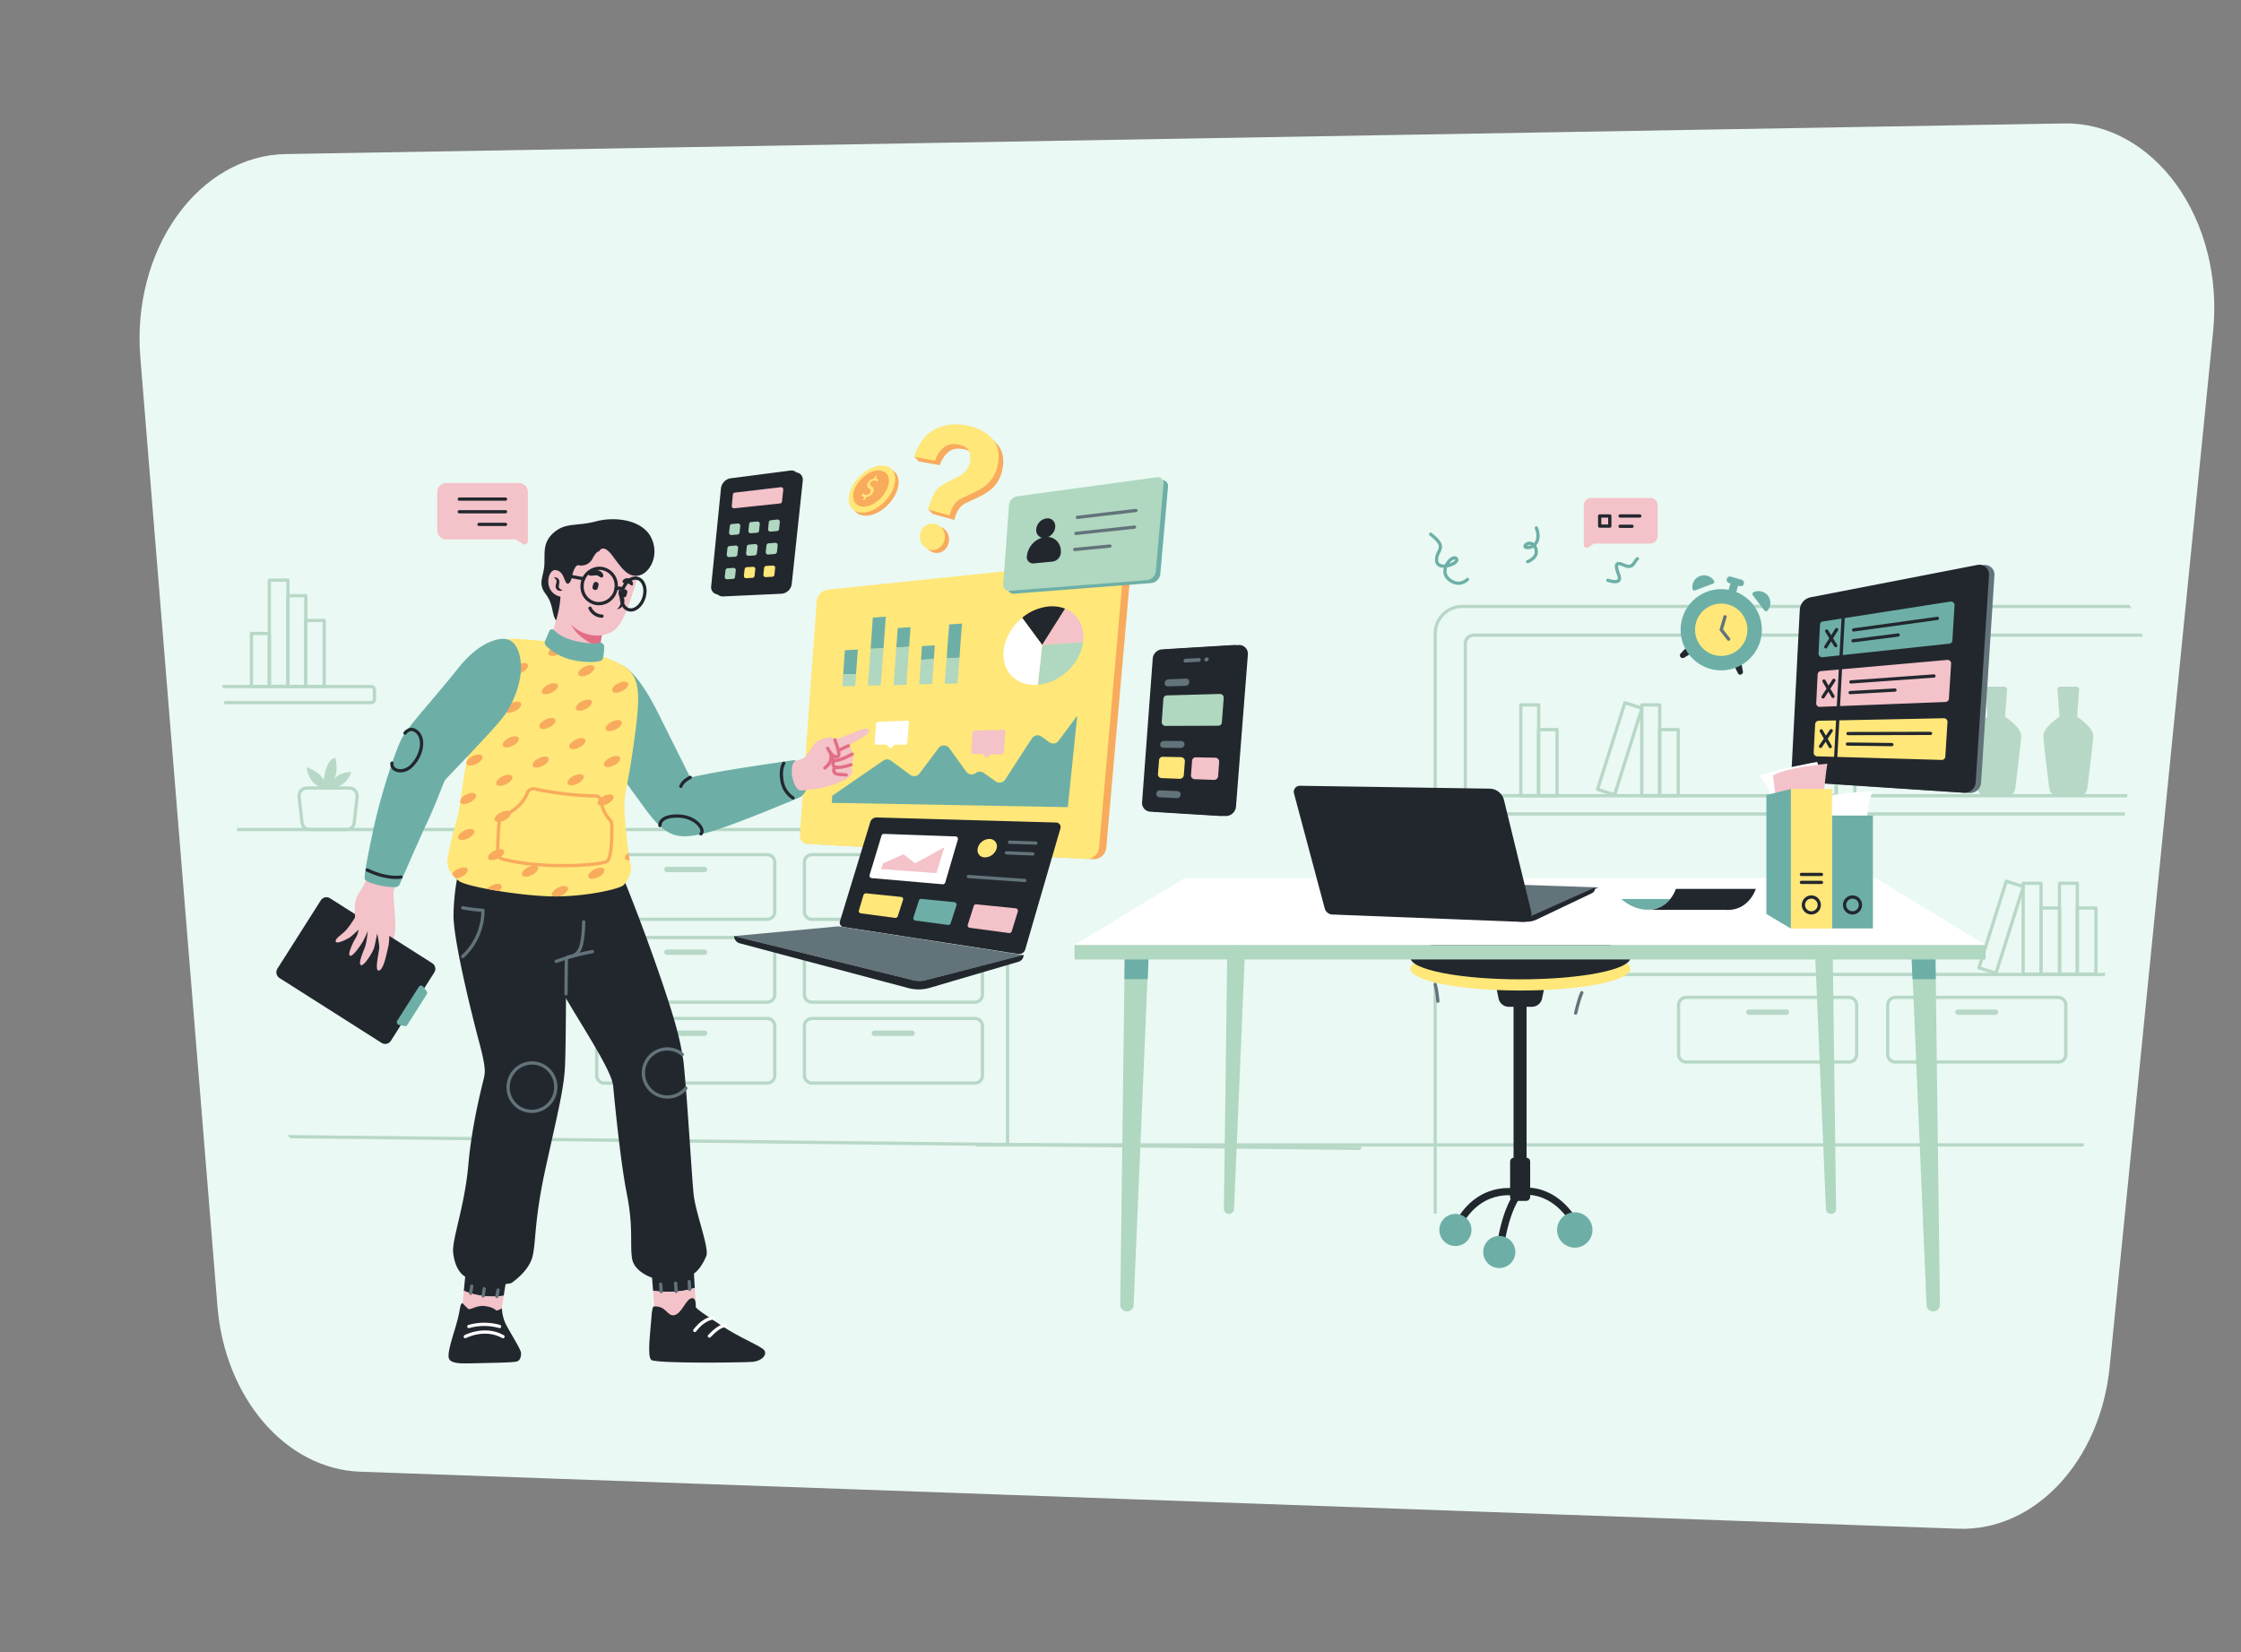 <svg xmlns="http://www.w3.org/2000/svg" xmlns:xlink="http://www.w3.org/1999/xlink" width="1241" height="915" viewBox="0 0 1241 915">
  <rect x="0" y="0" width="1241" height="915" fill="#808080" stroke="none"/>
  <defs>
    <clipPath id="clip-path">
      <path id="Path_25" data-name="Path 25" d="M766.3,546.8l-520-14.9a48.07,48.07,0,0,1-46.5-43.3l-25.1-248a48.18,48.18,0,0,1,47.2-53l578.8-8a48.21,48.21,0,0,1,48.5,54.1L815.5,504.6A48.27,48.27,0,0,1,766.3,546.8Z" fill="none"/>
    </clipPath>
    <clipPath id="clip-path-2">
      <path id="Path_100" data-name="Path 100" d="M322.9,252.6c2.2-6.5,10.6-10.4,17.4-9.8,7,.6,20.4.8,33.3,4.8,22,6.8,27.3,10.8,28.6,12,7.3,7,6.6,17.4,2.4,46.1-2.7,18.9-5,23.7-4.4,33s2.3,25.8,3.4,29.2-1.7,9.3-4.1,11.4-21.8,6.5-39.8,6.1-46.3-5.3-50.8-8.3-7.7-8.2-6.7-12.7A200.515,200.515,0,0,1,307,344c2.8-9.5,3-21.9,7.4-41.8C317.8,287.5,318.3,266.2,322.9,252.6Z" fill="none"/>
    </clipPath>
    <clipPath id="clip-path-3">
      <path id="Path_160" data-name="Path 160" d="M766.3,563.9,246.3,549a48.07,48.07,0,0,1-46.5-43.3l-25.1-248a48.18,48.18,0,0,1,47.2-53l578.8-8a48.21,48.21,0,0,1,48.5,54.1L815.5,521.7a48.27,48.27,0,0,1-49.2,42.2Z" fill="none"/>
    </clipPath>
    <clipPath id="clip-Web_1920_1">
      <rect width="1241" height="915"/>
    </clipPath>
  </defs>
  <g id="Web_1920_1" data-name="Web 1920 – 1" clip-path="url(#clip-Web_1920_1)">
    <g id="DrawKit_Vector_Illustration_Project_Manager_2_" data-name="DrawKit Vector Illustration Project Manager (2)" transform="translate(-54.353 111.003)">
      <path id="Path_1" data-name="Path 1" d="M1181.7,957.842,296.724,926.263c-41.167-1.424-75.066-40.735-79.137-91.769L174.87,308.887c-2.3-28.445,5.082-56.788,20.35-78.138S232.244,197,255.2,196.56L1240.244,179.6c23.7-.4,46.38,11.985,62.2,33.962s23.238,51.4,20.34,80.7L1265.432,868.4C1260.136,920.591,1223.924,959.27,1181.7,957.842Z" transform="translate(-42.829 -222.241)" fill="#eaf9f3"/>
      <g id="Group_1" data-name="Group 1" clip-path="url(#clip-path)">
        <path id="Path_2" data-name="Path 2" d="M610.6,558.6l1.8,40.5a15,15,0,0,1-15,15H181.8a15,15,0,0,1-15-15V363.4a15,15,0,0,1,15-15H597.3a15,15,0,0,1,15,15V522.8" fill="none" stroke="#b8d8c7" stroke-linecap="round" stroke-linejoin="round" stroke-width="1.8"/>
        <path id="Path_4" data-name="Path 4" d="M259.9,278.1H170v-8.9h89.9a1.79,1.79,0,0,1,1.8,1.8v5.2a1.76,1.76,0,0,1-1.8,1.9Z" fill="none" stroke="#b8d8c7" stroke-linecap="round" stroke-linejoin="round" stroke-width="1.8"/>
        <path id="Path_5" data-name="Path 5" d="M246.2,348.4H225.9a4.32,4.32,0,0,1-4.3-3.8L220,330.2a4.33,4.33,0,0,1,4.3-4.8h23.5a4.34,4.34,0,0,1,4.3,4.8l-1.6,14.4A4.25,4.25,0,0,1,246.2,348.4Z" fill="none" stroke="#b8d8c7" stroke-linecap="round" stroke-linejoin="round" stroke-width="1.8"/>
        <path id="Path_6" data-name="Path 6" d="M233.7,325.5s-8-.8-9.6-11.6c0,0,7.2,2.1,9.5,7.2,0,0,1-11.4,6.4-12.5,0,0,2.4,8.5-1.4,12.7,0,0,2.9-4.8,10.3-4.7a13.6,13.6,0,0,1-9.2,8.8" fill="#b8d8c7"/>
        <path id="Path_9" data-name="Path 9" d="M594.2,398.1H504a4.23,4.23,0,0,1-4.2-4.2V366.5a4.23,4.23,0,0,1,4.2-4.2h90.2a4.23,4.23,0,0,1,4.2,4.2v27.4a4.23,4.23,0,0,1-4.2,4.2Z" fill="none" stroke="#b8d8c7" stroke-linecap="round" stroke-linejoin="round" stroke-width="1.8"/>
        <path id="Path_10" data-name="Path 10" d="M559.4,372H538.6a1.54,1.54,0,0,1-1.5-1.5h0a1.54,1.54,0,0,1,1.5-1.5h20.8a1.54,1.54,0,0,1,1.5,1.5h0a1.47,1.47,0,0,1-1.5,1.5Z" fill="#b8d8c7"/>
        <path id="Path_11" data-name="Path 11" d="M594.2,444H504a4.23,4.23,0,0,1-4.2-4.2V412.4a4.23,4.23,0,0,1,4.2-4.2h90.2a4.23,4.23,0,0,1,4.2,4.2v27.4a4.23,4.23,0,0,1-4.2,4.2Z" fill="none" stroke="#b8d8c7" stroke-linecap="round" stroke-linejoin="round" stroke-width="1.8"/>
        <path id="Path_12" data-name="Path 12" d="M559.4,417.8H538.6a1.54,1.54,0,0,1-1.5-1.5h0a1.54,1.54,0,0,1,1.5-1.5h20.8a1.54,1.54,0,0,1,1.5,1.5h0a1.47,1.47,0,0,1-1.5,1.5Z" fill="#b8d8c7"/>
        <path id="Path_13" data-name="Path 13" d="M479.2,398.1H389a4.23,4.23,0,0,1-4.2-4.2V366.5a4.23,4.23,0,0,1,4.2-4.2h90.2a4.23,4.23,0,0,1,4.2,4.2v27.4A4.23,4.23,0,0,1,479.2,398.1Z" fill="none" stroke="#b8d8c7" stroke-linecap="round" stroke-linejoin="round" stroke-width="1.8"/>
        <path id="Path_14" data-name="Path 14" d="M444.5,372H423.7a1.54,1.54,0,0,1-1.5-1.5h0a1.54,1.54,0,0,1,1.5-1.5h20.8a1.54,1.54,0,0,1,1.5,1.5h0a1.54,1.54,0,0,1-1.5,1.5Z" fill="#b8d8c7"/>
        <path id="Path_15" data-name="Path 15" d="M479.2,444H389a4.23,4.23,0,0,1-4.2-4.2V412.4a4.23,4.23,0,0,1,4.2-4.2h90.2a4.23,4.23,0,0,1,4.2,4.2v27.4A4.23,4.23,0,0,1,479.2,444Z" fill="none" stroke="#b8d8c7" stroke-linecap="round" stroke-linejoin="round" stroke-width="1.8"/>
        <path id="Path_16" data-name="Path 16" d="M444.5,417.8H423.7a1.54,1.54,0,0,1-1.5-1.5h0a1.54,1.54,0,0,1,1.5-1.5h20.8a1.54,1.54,0,0,1,1.5,1.5h0a1.54,1.54,0,0,1-1.5,1.5Z" fill="#b8d8c7"/>
        <path id="Path_17" data-name="Path 17" d="M594.2,488.8H504a4.23,4.23,0,0,1-4.2-4.2V457.2A4.23,4.23,0,0,1,504,453h90.2a4.23,4.23,0,0,1,4.2,4.2v27.4a4.23,4.23,0,0,1-4.2,4.2Z" fill="none" stroke="#b8d8c7" stroke-linecap="round" stroke-linejoin="round" stroke-width="1.8"/>
        <path id="Path_18" data-name="Path 18" d="M559.4,462.7H538.6a1.54,1.54,0,0,1-1.5-1.5h0a1.54,1.54,0,0,1,1.5-1.5h20.8a1.54,1.54,0,0,1,1.5,1.5h0a1.47,1.47,0,0,1-1.5,1.5Z" fill="#b8d8c7"/>
        <path id="Path_19" data-name="Path 19" d="M479.2,488.8H389a4.23,4.23,0,0,1-4.2-4.2V457.2A4.23,4.23,0,0,1,389,453h90.2a4.23,4.23,0,0,1,4.2,4.2v27.4A4.23,4.23,0,0,1,479.2,488.8Z" fill="none" stroke="#b8d8c7" stroke-linecap="round" stroke-linejoin="round" stroke-width="1.8"/>
        <path id="Path_20" data-name="Path 20" d="M444.5,462.7H423.7a1.54,1.54,0,0,1-1.5-1.5h0a1.54,1.54,0,0,1,1.5-1.5h20.8a1.54,1.54,0,0,1,1.5,1.5h0a1.54,1.54,0,0,1-1.5,1.5Z" fill="#b8d8c7"/>
        <rect id="Rectangle_3" data-name="Rectangle 3" width="9.9" height="50.3" transform="translate(213.8 218.9)" fill="none" stroke="#b8d8c7" stroke-linecap="round" stroke-linejoin="round" stroke-width="1.8"/>
        <rect id="Rectangle_4" data-name="Rectangle 4" width="10.3" height="36.6" transform="translate(223.6 232.6)" fill="none" stroke="#b8d8c7" stroke-linecap="round" stroke-linejoin="round" stroke-width="1.8"/>
        <rect id="Rectangle_5" data-name="Rectangle 5" width="9.9" height="29.4" transform="translate(193.6 239.8)" fill="none" stroke="#b8d8c7" stroke-linecap="round" stroke-linejoin="round" stroke-width="1.8"/>
        <rect id="Rectangle_6" data-name="Rectangle 6" width="10.3" height="58.8" transform="translate(203.5 210.3)" fill="none" stroke="#b8d8c7" stroke-linecap="round" stroke-linejoin="round" stroke-width="1.8"/>
        <line id="Line_1" data-name="Line 1" x2="703" y2="7.7" transform="translate(180.4 518.1)" fill="none" stroke="#b8d8c7" stroke-linecap="round" stroke-linejoin="round" stroke-width="1.8"/>
      </g>
      <path id="Path_26" data-name="Path 26" d="M550.5,162.2c-3.9,8.3-12.9,13.8-19.2,12.1-5.5-1.5-6.5-8-3-14.5,3.4-6.2,10.2-11.2,16.1-11.3C550.9,148.3,554.1,154.3,550.5,162.2Z" fill="#f8ab5d"/>
      <path id="Path_27" data-name="Path 27" d="M548.6,160.5c-3.9,8.3-12.9,13.8-19.2,12.1-5.5-1.5-6.5-8-3-14.5,3.4-6.2,10.2-11.2,16.1-11.3C549,146.6,552.2,152.6,548.6,160.5Z" fill="#ffe779"/>
      <path id="Path_28" data-name="Path 28" d="M545.4,160.1c-2.9,6.2-9.7,10.4-14.5,9.3-4.3-1-5.3-6-2.6-11.1,2.6-4.9,8.1-8.8,12.6-8.8C546,149.6,548.2,154.2,545.4,160.1Z" fill="#f8ab5d"/>
      <path id="Path_29" data-name="Path 29" d="M532.4,165.4l.4-.7c.1-.3.1-.5-.1-.6a1.77,1.77,0,0,1-1.1-.7c-.1-.1-.1-.4.1-.7l.1-.1c.2-.3.6-.4.7-.2a2.33,2.33,0,0,0,1.3.7,2.36,2.36,0,0,0,2.5-1.4,1.55,1.55,0,0,0-.6-2.2,2.05,2.05,0,0,1-.8-3,4.13,4.13,0,0,1,3-2.3c.2,0,.4-.2.6-.5l.4-.7a.75.75,0,0,1,.7-.5h0c.2,0,.3.2.2.5l-.3.6c-.1.3-.1.5.2.5a1.88,1.88,0,0,1,.9.4c.2.1.1.4-.1.7l-.1.1c-.2.3-.6.4-.7.2a1.9,1.9,0,0,0-1.2-.4,2.27,2.27,0,0,0-2.2,1.3c-.4.8-.1,1.3.8,2a2.26,2.26,0,0,1,.7,3.3,4.45,4.45,0,0,1-3.4,2.5.74.74,0,0,0-.6.5l-.4.8a.87.87,0,0,1-.7.5h0C532.3,166,532.2,165.7,532.4,165.4Z" fill="#ffe779"/>
      <path id="Path_30" data-name="Path 30" d="M732.8,340.9,694,338.5a4.83,4.83,0,0,1-4.5-5.2l5.9-79.6a5.58,5.58,0,0,1,5.2-5.1l39.7-2.4a4.86,4.86,0,0,1,5.1,5.2l-6.6,84.4a5.71,5.71,0,0,1-6,5.1Z" fill="#22272e"/>
      <path id="Path_31" data-name="Path 31" d="M730.1,340.9l-38.8-2.4a4.83,4.83,0,0,1-4.5-5.2l5.9-79.6a5.58,5.58,0,0,1,5.2-5.1l39.7-2.4a4.86,4.86,0,0,1,5.1,5.2l-6.6,84.4a5.71,5.71,0,0,1-6,5.1Z" fill="#22272e"/>
      <path id="Path_32" data-name="Path 32" d="M718.2,255.5l-7.4.4a.94.94,0,0,1-1-1h0a1.11,1.11,0,0,1,1.1-1.1l7.4-.4a.94.94,0,0,1,1,1h0A1.11,1.11,0,0,1,718.2,255.5Z" fill="#63737a"/>
      <path id="Path_33" data-name="Path 33" d="M722.5,255.3h-.2a.94.94,0,0,1-1-1h0a1.38,1.38,0,0,1,1.2-1.2h.2a.94.94,0,0,1,1,1h0a1.38,1.38,0,0,1-1.2,1.2Z" fill="#63737a"/>
      <path id="Path_34" data-name="Path 34" d="M710.9,268.8l-9.9.3a1.69,1.69,0,0,1-1.7-1.9h0a2.24,2.24,0,0,1,2-2l9.9-.4a1.69,1.69,0,0,1,1.7,1.9h0a2.16,2.16,0,0,1-2,2.1Z" fill="#63737a"/>
      <path id="Path_35" data-name="Path 35" d="M708.3,303.2l-9.8-.1a1.8,1.8,0,0,1-1.7-1.9h0a2.14,2.14,0,0,1,2-1.9l9.8.1a1.74,1.74,0,0,1,1.7,1.9h0a2.05,2.05,0,0,1-2,1.9Z" fill="#63737a"/>
      <path id="Path_36" data-name="Path 36" d="M706.2,331l-9.8-.5a1.83,1.83,0,0,1-1.7-2h0a1.88,1.88,0,0,1,1.9-1.8l9.8.4a1.77,1.77,0,0,1,1.7,2h0a1.9,1.9,0,0,1-1.9,1.9Z" fill="#63737a"/>
      <path id="Path_37" data-name="Path 37" d="M729,290.9l-29.2.1a2.1,2.1,0,0,1-2.1-2.3l.9-12.7a2.05,2.05,0,0,1,2-1.9l29.3-.8a2.1,2.1,0,0,1,2.1,2.3l-1,13.3A2,2,0,0,1,729,290.9Z" fill="#b0d7c0"/>
      <path id="Path_38" data-name="Path 38" d="M707.6,320.3l-10-.4a2.08,2.08,0,0,1-2-2.3l.6-7.6a2,2,0,0,1,2.1-1.9l10.1.2a2.22,2.22,0,0,1,2.1,2.3l-.6,7.8A2.28,2.28,0,0,1,707.6,320.3Z" fill="#ffe779"/>
      <path id="Path_39" data-name="Path 39" d="M726.6,320.9l-10.7-.4a2.08,2.08,0,0,1-2-2.3l.6-7.9a2,2,0,0,1,2.1-1.9l10.8.2a2.22,2.22,0,0,1,2.1,2.3l-.6,8.1a2.26,2.26,0,0,1-2.3,1.9Z" fill="#f4c2c9"/>
      <path id="Path_40" data-name="Path 40" d="M487.2,217.8l-32.5,1.5a4,4,0,0,1-4.1-4.7l5.4-54a6.38,6.38,0,0,1,5.2-5.6l33.1-4.3c2.9-.4,4.9,1.7,4.6,4.6l-6.1,57.1a6.18,6.18,0,0,1-5.6,5.4Z" fill="#22272e"/>
      <path id="Path_41" data-name="Path 41" d="M484.8,216.7l-32.5,1.5a4,4,0,0,1-4.1-4.7l5.4-54a6.38,6.38,0,0,1,5.2-5.6l33.1-4.3c2.9-.4,4.9,1.7,4.6,4.6l-6.1,57.1a6.08,6.08,0,0,1-5.6,5.4Z" fill="#22272e"/>
      <path id="Path_42" data-name="Path 42" d="M486.3,167.8,461,170.5a1.27,1.27,0,0,1-1.4-1.4l.6-6.2a1.18,1.18,0,0,1,1.1-1.1l25.4-3a1.27,1.27,0,0,1,1.4,1.4l-.7,6.5A1.11,1.11,0,0,1,486.3,167.8Z" fill="#f4c2c9"/>
      <path id="Path_43" data-name="Path 43" d="M462.8,185l-3.3.3a1.27,1.27,0,0,1-1.4-1.4l.4-3.6a1.18,1.18,0,0,1,1.1-1.1l3.3-.3a1.27,1.27,0,0,1,1.4,1.4l-.4,3.6a1.18,1.18,0,0,1-1.1,1.1Z" fill="#b0d7c0"/>
      <path id="Path_44" data-name="Path 44" d="M484.7,183.1l-3.6.3a1.27,1.27,0,0,1-1.4-1.4l.4-3.8a1.18,1.18,0,0,1,1.1-1.1l3.6-.4a1.27,1.27,0,0,1,1.4,1.4l-.4,3.8a1.28,1.28,0,0,1-1.1,1.2Z" fill="#b0d7c0"/>
      <path id="Path_45" data-name="Path 45" d="M473.6,184l-3.4.3a1.27,1.27,0,0,1-1.4-1.4l.4-3.7a1.18,1.18,0,0,1,1.1-1.1l3.4-.3a1.27,1.27,0,0,1,1.4,1.4l-.4,3.7A1.11,1.11,0,0,1,473.6,184Z" fill="#b0d7c0"/>
      <path id="Path_46" data-name="Path 46" d="M461.5,197.3l-3.3.2a1.31,1.31,0,0,1-1.4-1.4l.4-3.6a1.28,1.28,0,0,1,1.2-1.1l3.3-.3a1.27,1.27,0,0,1,1.4,1.4l-.4,3.6a1.29,1.29,0,0,1-1.2,1.2Z" fill="#b0d7c0"/>
      <path id="Path_47" data-name="Path 47" d="M483.4,195.8l-3.6.3a1.31,1.31,0,0,1-1.4-1.4l.4-3.7a1.28,1.28,0,0,1,1.2-1.1l3.6-.3A1.27,1.27,0,0,1,485,191l-.4,3.8A1.57,1.57,0,0,1,483.4,195.8Z" fill="#b0d7c0"/>
      <path id="Path_48" data-name="Path 48" d="M472.3,196.6l-3.4.2a1.31,1.31,0,0,1-1.4-1.4l.4-3.7a1.28,1.28,0,0,1,1.2-1.1l3.4-.3a1.27,1.27,0,0,1,1.4,1.4l-.4,3.7a1.49,1.49,0,0,1-1.2,1.2Z" fill="#b0d7c0"/>
      <path id="Path_49" data-name="Path 49" d="M460.2,209.6l-3.2.2a1.24,1.24,0,0,1-1.3-1.4l.4-3.6a1.28,1.28,0,0,1,1.2-1.1l3.2-.2a1.19,1.19,0,0,1,1.3,1.4l-.4,3.6a1.2,1.2,0,0,1-1.2,1.1Z" fill="#b0d7c0"/>
      <path id="Path_50" data-name="Path 50" d="M482,208.4l-3.6.2a1.24,1.24,0,0,1-1.3-1.4l.4-3.7a1.28,1.28,0,0,1,1.2-1.1l3.6-.2a1.19,1.19,0,0,1,1.3,1.4l-.4,3.8a1.29,1.29,0,0,1-1.2,1Z" fill="#ffe779"/>
      <path id="Path_51" data-name="Path 51" d="M471,209l-3.4.2a1.24,1.24,0,0,1-1.3-1.4l.4-3.6a1.28,1.28,0,0,1,1.2-1.1l3.4-.2a1.19,1.19,0,0,1,1.3,1.4l-.4,3.7a1.29,1.29,0,0,1-1.2,1Z" fill="#ffe779"/>
      <path id="Path_52" data-name="Path 52" d="M518.7,217.2,675.3,201a4.65,4.65,0,0,1,5.1,5L667,358.4a7,7,0,0,1-7.3,6.4l-152.1-8.2a4.68,4.68,0,0,1-4.4-4.9l9.2-127.9A7.15,7.15,0,0,1,518.7,217.2Z" fill="#f8ab5d"/>
      <path id="Path_53" data-name="Path 53" d="M513,215.5l158.4-16.4a4.63,4.63,0,0,1,5.1,5.1L663,358.3a6.93,6.93,0,0,1-7.4,6.4l-153.9-8.3a4.64,4.64,0,0,1-4.4-5L506.6,222A7.33,7.33,0,0,1,513,215.5Z" fill="#ffe779"/>
      <path id="Path_54" data-name="Path 54" d="M529.4,248.7l-7.2.4-.9,13.4,7.1-.2Z" fill="#6dafa7"/>
      <path id="Path_55" data-name="Path 55" d="M521.3,262.5l-.5,6.6,7.1-.2.5-6.6Z" fill="#b0d7c0"/>
      <path id="Path_56" data-name="Path 56" d="M544.9,230.5l-7.2.5-1.2,17.3,7.1-.3Z" fill="#6dafa7"/>
      <path id="Path_57" data-name="Path 57" d="M536.5,248.3,535,268.7l7.1-.2,1.5-20.5Z" fill="#b0d7c0"/>
      <path id="Path_58" data-name="Path 58" d="M551.5,236.8l-.8,10.8,7.1-.4.8-10.9Z" fill="#6dafa7"/>
      <path id="Path_59" data-name="Path 59" d="M550.7,247.6l-1.5,20.8,7.1-.2,1.5-21Z" fill="#b0d7c0"/>
      <path id="Path_60" data-name="Path 60" d="M572,246.4l-7.1.4-.5,7.6,7.1-.4Z" fill="#6dafa7"/>
      <path id="Path_61" data-name="Path 61" d="M564.4,254.4l-1,13.6,7.1-.2,1-13.8Z" fill="#b0d7c0"/>
      <path id="Path_62" data-name="Path 62" d="M587.1,234.3l-.9,11.4-.5,7.5-7.1.4.5-7.6.9-11.2Z" fill="#6dafa7"/>
      <path id="Path_63" data-name="Path 63" d="M578.6,253.6l-1.1,14,7.1-.1,1.1-14.3Z" fill="#b0d7c0"/>
      <path id="Path_64" data-name="Path 64" d="M644.2,226.1l-12.7,20.1-11.1-15.1a27.35,27.35,0,0,1,15.2-6.3,19.74,19.74,0,0,1,8.6,1.3Z" fill="#22272e"/>
      <path id="Path_65" data-name="Path 65" d="M654.1,244.6l-22.6,1.6,12.7-20.1C651.2,228.9,655.3,235.9,654.1,244.6Z" fill="#f4c2c9"/>
      <path id="Path_66" data-name="Path 66" d="M654.1,244.6c0,.3-.1.6-.1.9-2.1,11.9-13.2,21.8-24.9,22.7l2.4-22Z" fill="#b0d7c0"/>
      <path id="Path_67" data-name="Path 67" d="M631.5,246.2l-2.4,22a12.1,12.1,0,0,1-1.9.1c-11.9,0-19.2-9.7-16.7-21.4a28.35,28.35,0,0,1,9.9-15.7Z" fill="#fff"/>
      <path id="Path_68" data-name="Path 68" d="M650.9,285.3,645.7,336,515,333.6l.2-3.9,28.3-19.5a3.6,3.6,0,0,1,4.3.1l10.6,7.8a3.7,3.7,0,0,0,5.2-.8l10.5-14a3.7,3.7,0,0,1,6,.1l9.3,12.9a3.72,3.72,0,0,0,5.3.8h0a3.76,3.76,0,0,1,4.4-.1l6.6,4.7a3.76,3.76,0,0,0,5.3-1l14.8-22.8a3.76,3.76,0,0,1,5.3-1l4.3,3.1a3.69,3.69,0,0,0,5.2-.8Z" fill="#6dafa7"/>
      <path id="Path_69" data-name="Path 69" d="M555.8,301.4h-5.7a.91.91,0,0,0-.7.3l-1.3,1.3a1,1,0,0,1-1.4,0l-1-1.3a.91.91,0,0,0-.7-.3h-5.5a.77.77,0,0,1-.8-.9l.8-10.8a1.08,1.08,0,0,1,1-1l16.3-.6a.9.9,0,0,1,.9.9l-.9,11.3a1,1,0,0,1-1,1.1Z" fill="#fff"/>
      <path id="Path_70" data-name="Path 70" d="M609.2,306.8l-5.7-.1a.91.91,0,0,0-.7.3l-1.3,1.3a.9.9,0,0,1-1.4-.1l-1-1.3a.91.91,0,0,0-.7-.3l-5.4-.1c-.5,0-.8-.4-.8-1l.8-10.9a1.07,1.07,0,0,1,.9-1l16.3-.4a.92.92,0,0,1,.9,1l-.9,11.6a.94.94,0,0,1-1,1Z" fill="#f4c2c9"/>
      <path id="Path_71" data-name="Path 71" d="M335.3,595.3c-.4,1.3-1.3,6.5-2,11.3a41.739,41.739,0,0,1-22.1-2.7c.5-5,1-10.2,1-10.2C312.2,590.9,336.1,592.9,335.3,595.3Z" fill="#22272e"/>
      <path id="Path_72" data-name="Path 72" d="M333.3,606.5c-.6,4.2-1.2,7.9-1.2,7.9s-2.7,6.3-9.5,6.3-12.3-5.7-12.2-8.1c.1-1.1.4-4.9.8-8.8A41.48,41.48,0,0,0,333.3,606.5Z" fill="#f4c2c9"/>
      <path id="Path_73" data-name="Path 73" d="M310.5,610.7a42.123,42.123,0,0,0,3.1,3.1c1.1,1,4.5-2.1,9.3-1.5s6.3,2.5,6.3,2.5a8.54,8.54,0,0,0,3.1-1.3,22.58,22.58,0,0,0,1.5,7.3c1.5,3.9,9.1,15.3,9.1,17.5s-.5,3.9-2.1,4.6-12.2.8-21.1,1-15.8.7-16.8-2.8,3.1-14.4,4.8-21.1S309.1,610.8,310.5,610.7Z" fill="#22272e"/>
      <path id="Path_74" data-name="Path 74" d="M312,629.2s10.7-5.7,20.9,0" fill="none" stroke="#fff" stroke-linecap="round" stroke-linejoin="round" stroke-width="1.8"/>
      <path id="Path_75" data-name="Path 75" d="M314,623.6a31.1,31.1,0,0,1,17,0" fill="none" stroke="#fff" stroke-linecap="round" stroke-linejoin="round" stroke-width="1.8"/>
      <path id="Path_76" data-name="Path 76" d="M439.1,602.2c-11.4,3.9-23.2,1.5-23.1,1.6-.4-5.6-.9-11.5-.9-11.5,1.5-3.5,23-5.1,23.2-3.6C438.3,589.5,438.7,596.1,439.1,602.2Z" fill="#22272e"/>
      <path id="Path_77" data-name="Path 77" d="M439.7,612.8s-1.5,4.7-8,7.1-14.8-4.1-14.9-6c-.1-.8-.4-5.4-.8-10.1,0-.1,11.7,2.3,23.1-1.6C439.4,607.7,439.7,612.8,439.7,612.8Z" fill="#f4c2c9"/>
      <path id="Path_78" data-name="Path 78" d="M416.6,612.5c-.7,0-1.2,1-1.6,7.3s-2.4,20.2,0,22.3,50.3,1.5,55.8,1.1,8.5-4,6.8-6.4S464.1,630,453.7,623s-12.9-8.5-14.1-10.2c0,0,.6-5.7-2.5-4.8s-5.2,8.3-9.2,9.3S423.4,612.1,416.6,612.5Z" fill="#22272e"/>
      <path id="Path_79" data-name="Path 79" d="M456,623.2s-2.7-.8-8.8,5.7" fill="none" stroke="#fff" stroke-linecap="round" stroke-linejoin="round" stroke-width="1.8"/>
      <path id="Path_80" data-name="Path 80" d="M449.4,618.9s-4.8-.2-10.3,6.9" fill="none" stroke="#fff" stroke-linecap="round" stroke-linejoin="round" stroke-width="1.8"/>
      <line id="Line_2" data-name="Line 2" y1="4" x2="0.6" transform="translate(315 601.2)" fill="none" stroke="#63737a" stroke-linecap="round" stroke-linejoin="round" stroke-width="1.8"/>
      <line id="Line_3" data-name="Line 3" y1="4" x2="0.6" transform="translate(321.9 602.7)" fill="none" stroke="#63737a" stroke-linecap="round" stroke-linejoin="round" stroke-width="1.8"/>
      <line id="Line_4" data-name="Line 4" y1="3.6" x2="0.7" transform="translate(329.5 603.4)" fill="none" stroke="#63737a" stroke-linecap="round" stroke-linejoin="round" stroke-width="1.8"/>
      <line id="Line_5" data-name="Line 5" x1="0.3" y1="4.2" transform="translate(420.2 600.1)" fill="none" stroke="#63737a" stroke-linecap="round" stroke-linejoin="round" stroke-width="1.8"/>
      <line id="Line_6" data-name="Line 6" x1="0.3" y1="4.6" transform="translate(428.5 599.6)" fill="none" stroke="#63737a" stroke-linecap="round" stroke-linejoin="round" stroke-width="1.8"/>
      <line id="Line_7" data-name="Line 7" x1="0.3" y1="4.3" transform="translate(436 598.7)" fill="none" stroke="#63737a" stroke-linecap="round" stroke-linejoin="round" stroke-width="1.8"/>
      <path id="Path_81" data-name="Path 81" d="M308.3,371.4a124.2,124.2,0,0,0-2.8,24c-.3,13.7,10.4,56.6,14.3,71.1s3.1,16.8,2.5,19.6-6.6,25-8.6,48-9.2,41.5-8.4,48.6c1.1,9.6,5.2,12.4,6.9,13.5s15.7,5.6,25.2,3.4c0,0,10.1-6.4,12-15.4s.8-19.9,7.3-49.3,9.5-41.5,10.4-53.2c.5-7,.6-27,.7-42.3.1-10.4.1-18.7.2-19.5.3-2,5.2.3,7.8-6.1,1.1-2.9,1.7-8.4,1.8-14.3.2-7.5-.3-15.7-1.3-20.2C374.7,371,309.9,362.6,308.3,371.4Z" fill="#22272e"/>
      <path id="Path_82" data-name="Path 82" d="M445.5,584.5c-1.7,4.2-4.8,9-7.6,10.1s-15.4,2.8-21.8,2.2c0,0-10.7-3.1-11.8-11.2s.8-17.1-2.8-35.3-6.7-50.4-7.6-59.9-20.5-37.8-29.7-54.9-19.1-48.4-10.9-55.7,37.5-10.6,46.2-4.7c0,0,10.1,24.6,20.2,54,9.3,27,11.2,36.1,12.5,43.9a15.511,15.511,0,0,0,.4,2.1c.4,2.4.9,8.6,1.6,16.6,1.6,20.3,3.5,51.8,4.3,59C439.6,560.7,447.2,580.3,445.5,584.5Z" fill="#22272e"/>
      <path id="Path_83" data-name="Path 83" d="M362.4,421.4a126.223,126.223,0,0,1,20-5.4" fill="none" stroke="#63737a" stroke-linecap="round" stroke-linejoin="round" stroke-width="1.8"/>
      <ellipse id="Ellipse_1" data-name="Ellipse 1" cx="13.4" cy="13.2" rx="13.4" ry="13.2" transform="translate(333.311 501.543) rotate(-78.465)" fill="none" stroke="#63737a" stroke-linecap="round" stroke-linejoin="round" stroke-width="1.8"/>
      <path id="Path_84" data-name="Path 84" d="M434.2,491.6a13,13,0,0,1-10.2,4.9,13.3,13.3,0,1,1-.1-26.6,13,13,0,0,1,8.3,3" fill="none" stroke="#63737a" stroke-linecap="round" stroke-linejoin="round" stroke-width="1.8"/>
      <path id="Path_85" data-name="Path 85" d="M310.6,418.7a34.72,34.72,0,0,0,11.2-25.6,82.883,82.883,0,0,1-11.2-1.4" fill="none" stroke="#63737a" stroke-linecap="round" stroke-linejoin="round" stroke-width="1.8"/>
      <path id="Path_86" data-name="Path 86" d="M367.8,439.4c.1-10.4.1-18.7.2-19.5.3-2,5.2.3,7.8-6.1,1.1-2.9,1.7-8.4,1.8-14.3" fill="none" stroke="#63737a" stroke-linecap="round" stroke-linejoin="round" stroke-width="1.8"/>
      <path id="Path_87" data-name="Path 87" d="M397.3,256.9s8.2.4,21.4,26.8,17.9,35.9,17.9,35.9,8.7-2.1,22.9-4.4,34.2-5.2,34.2-5.2,5.4.1,7.7,7.8a12.16,12.16,0,0,1-2.4,11.4,4.5,4.5,0,0,1-1.9,1.4c-6.1,2.6-41.7,17.6-53.8,20.2-13.3,2.8-19.8,2.4-31.6-13.8s-21.1-28.8-25.4-35.3C382,294.9,378.9,257.9,397.3,256.9Z" fill="#6dafa7"/>
      <path id="Path_88" data-name="Path 88" d="M419.8,346.2s-.7-5.3,9.6-5.3,15.6,7.7,13.1,9.9" fill="none" stroke="#22272e" stroke-linecap="round" stroke-linejoin="round" stroke-width="1.8"/>
      <path id="Path_89" data-name="Path 89" d="M436.6,319.5s-4.3,2-5.2,5" fill="none" stroke="#22272e" stroke-linecap="round" stroke-linejoin="round" stroke-width="1.8"/>
      <path id="Path_90" data-name="Path 90" d="M494.2,310.8s4.4-1.6,5.5-2.2,3.5-4.8,5.5-7.4,7.7-4.1,9.3-3.8a3.28,3.28,0,0,1,2.2,1.3s5-1.8,8.4-3.2,9.7-4.5,10.6-2c.5,1.5-3.4,3.7-6.1,5.2-3.3,1.9-5.5,3.3-5.5,3.3a4.19,4.19,0,0,1,2,2.9c.4,2.1,1.5,4.4-.5,7.6-.6.9,1.7,3.4-.1,5.7-3.1,3.7-10.6,5.6-14.6,6.8s-13.4,1.8-13.4,1.8-3-.7-4.3-7.2S494.2,310.8,494.2,310.8Z" fill="#f4c2c9"/>
      <path id="Path_91" data-name="Path 91" d="M516.7,298.7s.7,1.8,1.5,4.5,1.4,4.8-.7,4.9-4-3.1-4.8-4.7" fill="none" stroke="#e26e85" stroke-linecap="round" stroke-linejoin="round" stroke-width="1.8"/>
      <path id="Path_92" data-name="Path 92" d="M514.1,305.7s2.3,4.6-3,8.6" fill="none" stroke="#e26e85" stroke-linecap="round" stroke-linejoin="round" stroke-width="1.8"/>
      <line id="Line_8" data-name="Line 8" x1="5.6" y2="2.6" transform="translate(518.6 302)" fill="none" stroke="#e26e85" stroke-linecap="round" stroke-linejoin="round" stroke-width="1.8"/>
      <path id="Path_93" data-name="Path 93" d="M515.8,307.5s-1,1.6,0,2.5,6.5-1.1,10.5-3.4" fill="none" stroke="#e26e85" stroke-linecap="round" stroke-linejoin="round" stroke-width="1.8"/>
      <path id="Path_94" data-name="Path 94" d="M516.7,310.2a2.06,2.06,0,0,0-.9,2.7c.8,1.8,5.1,1.1,9.8-.4" fill="none" stroke="#e26e85" stroke-linecap="round" stroke-linejoin="round" stroke-width="1.8"/>
      <path id="Path_95" data-name="Path 95" d="M517.6,314s-2.5.3-1.2,2.8c.8,1.5,5.6,1,6.6,1.4" fill="none" stroke="#e26e85" stroke-linecap="round" stroke-linejoin="round" stroke-width="1.8"/>
      <path id="Path_96" data-name="Path 96" d="M488.4,311.7c-.8,1.4-1.8,4.1-1.1,8.9a13.89,13.89,0,0,0,6.2,10.3" fill="none" stroke="#22272e" stroke-linecap="round" stroke-linejoin="round" stroke-width="1.8"/>
      <path id="Path_97" data-name="Path 97" d="M364.9,220.3s-3.2,16.1-5,20.5,8,11.3,17.8,11.7,8.8-5.3,8.8-5.3l2.9-16C389.4,231.3,368.4,216.6,364.9,220.3Z" fill="#f4c2c9"/>
      <path id="Path_98" data-name="Path 98" d="M369.3,225.1c-1.4,12.2,7.4,18.1,17.2,22.7v-.6l1.6-8.5C380.8,236.3,374.4,231.1,369.3,225.1Z" fill="#e26e85"/>
      <path id="Path_99" data-name="Path 99" d="M322.9,252.6c2.2-6.5,10.6-10.4,17.4-9.8,7,.6,20.4.8,33.3,4.8,22,6.8,27.3,10.8,28.6,12,7.3,7,6.6,17.4,2.4,46.1-2.7,18.9-5,23.7-4.4,33s2.3,25.8,3.4,29.2-1.7,9.3-4.1,11.4-21.8,6.5-39.8,6.1-46.3-5.3-50.8-8.3-7.7-8.2-6.7-12.7A200.515,200.515,0,0,1,307,344c2.8-9.5,3-21.9,7.4-41.8C317.8,287.5,318.3,266.2,322.9,252.6Z" fill="#ffe779"/>
      <g id="Group_2" data-name="Group 2" clip-path="url(#clip-path-2)">
        <ellipse id="Ellipse_2" data-name="Ellipse 2" cx="4.9" cy="2.4" rx="4.9" ry="2.4" transform="matrix(0.894, -0.447, 0.447, 0.894, 397.358, 229.048)" fill="#f8ab5d"/>
        <ellipse id="Ellipse_3" data-name="Ellipse 3" cx="4.9" cy="2.4" rx="4.9" ry="2.4" transform="matrix(0.894, -0.447, 0.447, 0.894, 413.855, 240.269)" fill="#f8ab5d"/>
        <ellipse id="Ellipse_4" data-name="Ellipse 4" cx="4.9" cy="2.4" rx="4.9" ry="2.4" transform="matrix(0.894, -0.447, 0.447, 0.894, 377.16, 239.172)" fill="#f8ab5d"/>
        <ellipse id="Ellipse_5" data-name="Ellipse 5" cx="4.9" cy="2.4" rx="4.9" ry="2.4" transform="matrix(0.894, -0.447, 0.447, 0.894, 393.749, 250.348)" fill="#f8ab5d"/>
        <ellipse id="Ellipse_6" data-name="Ellipse 6" cx="4.9" cy="2.4" rx="4.9" ry="2.4" transform="matrix(0.894, -0.447, 0.447, 0.894, 412.554, 259.454)" fill="#f8ab5d"/>
        <ellipse id="Ellipse_7" data-name="Ellipse 7" cx="4.9" cy="2.4" rx="4.9" ry="2.4" transform="matrix(0.894, -0.447, 0.447, 0.894, 429.051, 270.675)" fill="#f8ab5d"/>
        <ellipse id="Ellipse_8" data-name="Ellipse 8" cx="4.9" cy="2.4" rx="4.9" ry="2.4" transform="matrix(0.894, -0.447, 0.447, 0.894, 392.365, 269.574)" fill="#f8ab5d"/>
        <ellipse id="Ellipse_9" data-name="Ellipse 9" cx="4.9" cy="2.4" rx="4.9" ry="2.4" transform="matrix(0.894, -0.447, 0.447, 0.894, 408.964, 280.749)" fill="#f8ab5d"/>
        <ellipse id="Ellipse_10" data-name="Ellipse 10" cx="4.9" cy="2.4" rx="4.9" ry="2.4" transform="matrix(0.894, -0.447, 0.447, 0.894, 357.074, 249.246)" fill="#f8ab5d"/>
        <ellipse id="Ellipse_11" data-name="Ellipse 11" cx="4.9" cy="2.4" rx="4.9" ry="2.4" transform="matrix(0.894, -0.447, 0.447, 0.894, 373.57, 260.467)" fill="#f8ab5d"/>
        <ellipse id="Ellipse_12" data-name="Ellipse 12" cx="4.9" cy="2.4" rx="4.9" ry="2.4" transform="matrix(0.894, -0.447, 0.447, 0.894, 336.84, 259.278)" fill="#f8ab5d"/>
        <ellipse id="Ellipse_13" data-name="Ellipse 13" cx="4.9" cy="2.4" rx="4.9" ry="2.4" transform="matrix(0.894, -0.447, 0.447, 0.894, 353.429, 270.453)" fill="#f8ab5d"/>
        <ellipse id="Ellipse_14" data-name="Ellipse 14" cx="4.9" cy="2.4" rx="4.9" ry="2.4" transform="matrix(0.894, -0.447, 0.447, 0.894, 372.224, 279.559)" fill="#f8ab5d"/>
        <ellipse id="Ellipse_15" data-name="Ellipse 15" cx="4.9" cy="2.4" rx="4.9" ry="2.4" transform="matrix(0.894, -0.447, 0.447, 0.894, 388.771, 290.882)" fill="#f8ab5d"/>
        <ellipse id="Ellipse_16" data-name="Ellipse 16" cx="4.9" cy="2.4" rx="4.9" ry="2.4" transform="matrix(0.894, -0.447, 0.447, 0.894, 352.04, 289.693)" fill="#f8ab5d"/>
        <ellipse id="Ellipse_17" data-name="Ellipse 17" cx="4.9" cy="2.4" rx="4.9" ry="2.4" transform="matrix(0.894, -0.447, 0.447, 0.894, 368.629, 300.868)" fill="#f8ab5d"/>
        <ellipse id="Ellipse_18" data-name="Ellipse 18" cx="4.9" cy="2.4" rx="4.9" ry="2.4" transform="matrix(0.894, -0.447, 0.447, 0.894, 428.165, 290.651)" fill="#f8ab5d"/>
        <ellipse id="Ellipse_19" data-name="Ellipse 19" cx="4.9" cy="2.4" rx="4.9" ry="2.4" transform="matrix(0.894, -0.447, 0.447, 0.894, 444.67, 301.868)" fill="#f8ab5d"/>
        <ellipse id="Ellipse_20" data-name="Ellipse 20" cx="4.9" cy="2.4" rx="4.9" ry="2.4" transform="matrix(0.894, -0.447, 0.447, 0.894, 407.931, 300.683)" fill="#f8ab5d"/>
        <ellipse id="Ellipse_21" data-name="Ellipse 21" cx="4.9" cy="2.4" rx="4.9" ry="2.4" transform="matrix(0.894, -0.447, 0.447, 0.894, 424.529, 311.864)" fill="#f8ab5d"/>
        <ellipse id="Ellipse_22" data-name="Ellipse 22" cx="4.9" cy="2.4" rx="4.9" ry="2.4" transform="matrix(0.894, -0.447, 0.447, 0.894, 443.37, 321.053)" fill="#f8ab5d"/>
        <ellipse id="Ellipse_23" data-name="Ellipse 23" cx="4.9" cy="2.4" rx="4.9" ry="2.4" transform="matrix(0.894, -0.447, 0.447, 0.894, 459.866, 332.274)" fill="#f8ab5d"/>
        <ellipse id="Ellipse_24" data-name="Ellipse 24" cx="4.9" cy="2.4" rx="4.9" ry="2.4" transform="matrix(0.894, -0.447, 0.447, 0.894, 423.136, 331.085)" fill="#f8ab5d"/>
        <ellipse id="Ellipse_25" data-name="Ellipse 25" cx="4.9" cy="2.4" rx="4.9" ry="2.4" transform="matrix(0.894, -0.447, 0.447, 0.894, 439.725, 342.26)" fill="#f8ab5d"/>
        <ellipse id="Ellipse_26" data-name="Ellipse 26" cx="4.9" cy="2.4" rx="4.9" ry="2.4" transform="matrix(0.894, -0.447, 0.447, 0.894, 387.834, 310.757)" fill="#f8ab5d"/>
        <ellipse id="Ellipse_27" data-name="Ellipse 27" cx="4.9" cy="2.4" rx="4.9" ry="2.4" transform="matrix(0.894, -0.447, 0.447, 0.894, 404.341, 321.978)" fill="#f8ab5d"/>
        <ellipse id="Ellipse_28" data-name="Ellipse 28" cx="4.9" cy="2.4" rx="4.9" ry="2.4" transform="matrix(0.894, -0.447, 0.447, 0.894, 367.646, 320.882)" fill="#f8ab5d"/>
        <ellipse id="Ellipse_29" data-name="Ellipse 29" cx="4.9" cy="2.4" rx="4.9" ry="2.4" transform="matrix(0.894, -0.447, 0.447, 0.894, 384.244, 332.062)" fill="#f8ab5d"/>
        <ellipse id="Ellipse_30" data-name="Ellipse 30" cx="4.9" cy="2.4" rx="4.9" ry="2.4" transform="matrix(0.894, -0.447, 0.447, 0.894, 403.04, 341.163)" fill="#f8ab5d"/>
        <ellipse id="Ellipse_31" data-name="Ellipse 31" cx="4.9" cy="2.4" rx="4.9" ry="2.4" transform="matrix(0.894, -0.447, 0.447, 0.894, 419.55, 352.389)" fill="#f8ab5d"/>
        <ellipse id="Ellipse_32" data-name="Ellipse 32" cx="4.9" cy="2.4" rx="4.9" ry="2.4" transform="matrix(0.894, -0.447, 0.447, 0.894, 399.44, 362.458)" fill="#f8ab5d"/>
        <ellipse id="Ellipse_33" data-name="Ellipse 33" cx="4.9" cy="2.4" rx="4.9" ry="2.4" transform="matrix(0.894, -0.447, 0.447, 0.894, 316.54, 269.455)" fill="#f8ab5d"/>
        <ellipse id="Ellipse_34" data-name="Ellipse 34" cx="4.9" cy="2.4" rx="4.9" ry="2.4" transform="matrix(0.894, -0.447, 0.447, 0.894, 333.05, 280.681)" fill="#f8ab5d"/>
        <ellipse id="Ellipse_35" data-name="Ellipse 35" cx="4.9" cy="2.4" rx="4.9" ry="2.4" transform="matrix(0.894, -0.447, 0.447, 0.894, 296.444, 279.539)" fill="#f8ab5d"/>
        <ellipse id="Ellipse_36" data-name="Ellipse 36" cx="4.9" cy="2.4" rx="4.9" ry="2.4" transform="matrix(0.894, -0.447, 0.447, 0.894, 312.955, 290.77)" fill="#f8ab5d"/>
        <ellipse id="Ellipse_37" data-name="Ellipse 37" cx="4.9" cy="2.4" rx="4.9" ry="2.4" transform="matrix(0.894, -0.447, 0.447, 0.894, 331.75, 299.866)" fill="#f8ab5d"/>
        <ellipse id="Ellipse_38" data-name="Ellipse 38" cx="4.9" cy="2.4" rx="4.9" ry="2.4" transform="matrix(0.894, -0.447, 0.447, 0.894, 348.339, 311.051)" fill="#f8ab5d"/>
        <ellipse id="Ellipse_39" data-name="Ellipse 39" cx="4.9" cy="2.4" rx="4.9" ry="2.4" transform="matrix(0.894, -0.447, 0.447, 0.894, 311.654, 309.944)" fill="#f8ab5d"/>
        <ellipse id="Ellipse_40" data-name="Ellipse 40" cx="4.9" cy="2.4" rx="4.9" ry="2.4" transform="matrix(0.894, -0.447, 0.447, 0.894, 328.151, 321.165)" fill="#f8ab5d"/>
        <ellipse id="Ellipse_41" data-name="Ellipse 41" cx="4.9" cy="2.4" rx="4.9" ry="2.4" transform="matrix(0.894, -0.447, 0.447, 0.894, 276.261, 289.663)" fill="#f8ab5d"/>
        <ellipse id="Ellipse_42" data-name="Ellipse 42" cx="4.9" cy="2.4" rx="4.9" ry="2.4" transform="matrix(0.894, -0.447, 0.447, 0.894, 292.854, 300.834)" fill="#f8ab5d"/>
        <ellipse id="Ellipse_43" data-name="Ellipse 43" cx="4.9" cy="2.4" rx="4.9" ry="2.4" transform="matrix(0.894, -0.447, 0.447, 0.894, 256.119, 299.659)" fill="#f8ab5d"/>
        <ellipse id="Ellipse_44" data-name="Ellipse 44" cx="4.9" cy="2.4" rx="4.9" ry="2.4" transform="matrix(0.894, -0.447, 0.447, 0.894, 272.671, 310.968)" fill="#f8ab5d"/>
        <ellipse id="Ellipse_45" data-name="Ellipse 45" cx="4.9" cy="2.4" rx="4.9" ry="2.4" transform="matrix(0.894, -0.447, 0.447, 0.894, 291.465, 320.064)" fill="#f8ab5d"/>
        <ellipse id="Ellipse_46" data-name="Ellipse 46" cx="4.9" cy="2.4" rx="4.9" ry="2.4" transform="matrix(0.894, -0.447, 0.447, 0.894, 308.055, 331.249)" fill="#f8ab5d"/>
        <ellipse id="Ellipse_47" data-name="Ellipse 47" cx="4.9" cy="2.4" rx="4.9" ry="2.4" transform="matrix(0.894, -0.447, 0.447, 0.894, 271.324, 330.05)" fill="#f8ab5d"/>
        <ellipse id="Ellipse_48" data-name="Ellipse 48" cx="4.9" cy="2.4" rx="4.9" ry="2.4" transform="matrix(0.894, -0.447, 0.447, 0.894, 287.821, 341.281)" fill="#f8ab5d"/>
        <ellipse id="Ellipse_49" data-name="Ellipse 49" cx="4.9" cy="2.4" rx="4.9" ry="2.4" transform="matrix(0.894, -0.447, 0.447, 0.894, 327.27, 341.138)" fill="#f8ab5d"/>
        <ellipse id="Ellipse_50" data-name="Ellipse 50" cx="4.9" cy="2.4" rx="4.9" ry="2.4" transform="matrix(0.894, -0.447, 0.447, 0.894, 379.154, 372.65)" fill="#f8ab5d"/>
        <ellipse id="Ellipse_51" data-name="Ellipse 51" cx="4.9" cy="2.4" rx="4.9" ry="2.4" transform="matrix(0.894, -0.447, 0.447, 0.894, 342.415, 371.465)" fill="#f8ab5d"/>
        <ellipse id="Ellipse_52" data-name="Ellipse 52" cx="4.9" cy="2.4" rx="4.9" ry="2.4" transform="matrix(0.894, -0.447, 0.447, 0.894, 358.966, 382.774)" fill="#f8ab5d"/>
        <ellipse id="Ellipse_53" data-name="Ellipse 53" cx="4.9" cy="2.4" rx="4.9" ry="2.4" transform="matrix(0.894, -0.447, 0.447, 0.894, 307.04, 351.179)" fill="#f8ab5d"/>
        <ellipse id="Ellipse_54" data-name="Ellipse 54" cx="4.9" cy="2.4" rx="4.9" ry="2.4" transform="matrix(0.894, -0.447, 0.447, 0.894, 323.625, 362.345)" fill="#f8ab5d"/>
        <ellipse id="Ellipse_55" data-name="Ellipse 55" cx="4.9" cy="2.4" rx="4.9" ry="2.4" transform="matrix(0.894, -0.447, 0.447, 0.894, 286.935, 361.258)" fill="#f8ab5d"/>
        <ellipse id="Ellipse_56" data-name="Ellipse 56" cx="4.9" cy="2.4" rx="4.9" ry="2.4" transform="matrix(0.894, -0.447, 0.447, 0.894, 303.431, 372.479)" fill="#f8ab5d"/>
        <ellipse id="Ellipse_57" data-name="Ellipse 57" cx="4.9" cy="2.4" rx="4.9" ry="2.4" transform="matrix(0.894, -0.447, 0.447, 0.894, 322.236, 381.575)" fill="#f8ab5d"/>
        <ellipse id="Ellipse_58" data-name="Ellipse 58" cx="4.9" cy="2.4" rx="4.9" ry="2.4" transform="matrix(0.894, -0.447, 0.447, 0.894, 338.825, 392.76)" fill="#f8ab5d"/>
        <ellipse id="Ellipse_59" data-name="Ellipse 59" cx="4.9" cy="2.4" rx="4.9" ry="2.4" transform="matrix(0.894, -0.447, 0.447, 0.894, 302.131, 391.663)" fill="#f8ab5d"/>
        <ellipse id="Ellipse_60" data-name="Ellipse 60" cx="4.9" cy="2.4" rx="4.9" ry="2.4" transform="matrix(0.894, -0.447, 0.447, 0.894, 318.646, 402.88)" fill="#f8ab5d"/>
      </g>
      <path id="Path_101" data-name="Path 101" d="M350.4,325.9a183.072,183.072,0,0,0,33.8,3.9,3.11,3.11,0,0,1,3,2.7,19.84,19.84,0,0,0,5.1,10.8,2.79,2.79,0,0,1,.8,2c.1,4.2.3,18.4-2.5,20.6-3.2,2.4-37.2,4.6-58.3-1.3a3.19,3.19,0,0,1-2.4-3c.1-4.1.3-12.7,1-18.1a3.47,3.47,0,0,1,1.9-2.5c3.3-1.5,10.9-5.5,13.6-13a3.57,3.57,0,0,1,4-2.1Z" fill="none" stroke="#f8ab5d" stroke-linecap="round" stroke-linejoin="round" stroke-width="1.8"/>
      <path id="Path_102" data-name="Path 102" d="M358.6,238.4a1.57,1.57,0,0,1,2.5-.5c1.9,2,6,5,13.4,6.4,11.3,2.1,12.4.4,12.4.4s1.8.6,2,2.1a26.911,26.911,0,0,1-.8,7.2c-.6,1.9-9,2.1-15.7.7a30.38,30.38,0,0,1-15.7-8.1,2.3,2.3,0,0,1-.5-2.6C356.8,242.5,357.8,240.3,358.6,238.4Z" fill="#6dafa7"/>
      <path id="Path_103" data-name="Path 103" d="M407.9,201.3a35.58,35.58,0,0,1-2,12.6c-2,5.2-5.3,19.7-11.8,24.4s-20.7,3.8-26.9-8.3-4.2-24.8-1-35,16.4-13.9,27.9-9.7S407.9,196.8,407.9,201.3Z" fill="#f4c2c9"/>
      <path id="Path_104" data-name="Path 104" d="M365.9,208.3a13.91,13.91,0,0,1,1.7,2.9c.9,2.1,2.8.9,3.5-2.9s2.3-6.5,3.5-6.3a7,7,0,0,0,7.9-3.7c2.5-4.6,3.6-3.9,3.6-3.9s2-4.8,7.2,2.1,8.5,12.3,14.7,11.2,11.7-11.2,7-20.9-19.5-12-30.5-9.1-16.7.5-23.3,6.1-5,11.5-5.4,18.1-3.8,10.1.7,16,3.3,11.4,5.8,14.7c0,0,2.7-8.7,2.4-15S365.9,208.3,365.9,208.3Z" fill="#22272e"/>
      <path id="Path_105" data-name="Path 105" d="M395.6,213.8a9.78,9.78,0,0,1-9.6,9.5,9.38,9.38,0,0,1-9.3-9.7,9.84,9.84,0,0,1,9.8-9.9,9.5,9.5,0,0,1,9.1,10.1Z" fill="none" stroke="#22272e" stroke-linecap="round" stroke-linejoin="round" stroke-width="1.8"/>
      <ellipse id="Ellipse_61" data-name="Ellipse 61" cx="9" cy="6.3" rx="9" ry="6.3" transform="translate(396.409 224.839) rotate(-73.76)" fill="none" stroke="#22272e" stroke-linecap="round" stroke-linejoin="round" stroke-width="1.8"/>
      <path id="Path_106" data-name="Path 106" d="M399.1,215.9s-.1-2-3.6-.9" fill="none" stroke="#22272e" stroke-linecap="round" stroke-linejoin="round" stroke-width="1.8"/>
      <line id="Line_9" data-name="Line 9" x1="11.6" y1="2.1" transform="translate(365.9 207.4)" fill="none" stroke="#22272e" stroke-linecap="round" stroke-linejoin="round" stroke-width="1.8"/>
      <path id="Path_107" data-name="Path 107" d="M366.9,210.1s-.9-5.3-5.2-5.4-6.9,13.1,3.8,14.9" fill="#f4c2c9"/>
      <path id="Path_108" data-name="Path 108" d="M361,208.8a2.53,2.53,0,0,1,2.7,1,3.29,3.29,0,0,1,.4,1.7c0,.3-.1.5-.1.8s-.1.4-.1.6a3.751,3.751,0,0,0-.1,1,.84.84,0,0,0,.2.7,6.21,6.21,0,0,0,1.9,1.4,3.36,3.36,0,0,1-2.9-.3,2.37,2.37,0,0,1-.9-1.5,4.19,4.19,0,0,1,.1-1.6c.1-.2.1-.5.2-.7a.9.9,0,0,0,.1-.5,1.1,1.1,0,0,0,0-.8A2.85,2.85,0,0,0,361,208.8Z" fill="#22272e"/>
      <path id="Path_109" data-name="Path 109" d="M397.7,214.3a11.38,11.38,0,0,0,.7,3.3,5.389,5.389,0,0,0,.7,1.3,4.47,4.47,0,0,1,.9,1.7,4.7,4.7,0,0,1-.8,3.9,4.36,4.36,0,0,1-1.4,1.3,2.9,2.9,0,0,1-1.8.5,5.35,5.35,0,0,0,1.9-2.6,4.3,4.3,0,0,0,.3-2.7,5.731,5.731,0,0,0-.7-1.3,6,6,0,0,1-.6-1.9A6.94,6.94,0,0,1,397.7,214.3Z" fill="#22272e"/>
      <path id="Path_110" data-name="Path 110" d="M387.7,230.2a7.57,7.57,0,0,1-6.6-4.4" fill="none" stroke="#22272e" stroke-linecap="round" stroke-linejoin="round" stroke-width="1.8"/>
      <path id="Path_111" data-name="Path 111" d="M383.6,215.7h0a1.49,1.49,0,0,1-1.1-1.8l.4-1.5a1.49,1.49,0,0,1,1.8-1.1h0a1.49,1.49,0,0,1,1.1,1.8l-.4,1.5a1.49,1.49,0,0,1-1.8,1.1Z" fill="#22272e"/>
      <path id="Path_112" data-name="Path 112" d="M399.5,219.8h0a1.49,1.49,0,0,1-1.1-1.8l.4-1.5a1.49,1.49,0,0,1,1.8-1.1h0a1.49,1.49,0,0,1,1.1,1.8l-.4,1.5a1.49,1.49,0,0,1-1.8,1.1Z" fill="#22272e"/>
      <path id="Path_113" data-name="Path 113" d="M387.6,208.8c-1.1.2-1.6-1.3-3.2-1.2-2.5.1-3.9.6-4.1-.5-.1-.8,1.8-2.3,4.2-2.4C388,204.7,389.6,208.5,387.6,208.8Z" fill="#22272e"/>
      <path id="Path_114" data-name="Path 114" d="M399.5,211.8c.7.6,1.7-.5,2.7.2,1.5.9,2,1.7,2.5,1s0-2.4-1.4-3.3C401,208.1,398,210.7,399.5,211.8Z" fill="#22272e"/>
      <path id="Path_115" data-name="Path 115" d="M273.5,379a14.54,14.54,0,0,0-1.3,4.5c0,1.7,1.4,17.4,1,20.5s-1.4,9.2-2,10.1-4.2-1.9-4.3-11.3-3.3-22.3-.6-23.8S272.7,377.8,273.5,379Z" fill="#f4c2c9"/>
      <path id="Path_116" data-name="Path 116" d="M208,425.4l24-37.8a3.72,3.72,0,0,1,5.2-1.1l56.5,35.9a3.72,3.72,0,0,1,1.1,5.2l-24,37.8a3.72,3.72,0,0,1-5.2,1.1l-56.5-35.9A3.81,3.81,0,0,1,208,425.4Z" fill="#22272e"/>
      <path id="Path_117" data-name="Path 117" d="M274.3,454.3l12-18.8a1.45,1.45,0,0,1,2.4-.1l1.9,2.5a1.5,1.5,0,0,1,.1,1.7l-10.8,17a1.29,1.29,0,0,1-1.5.6l-3.1-.6a1.6,1.6,0,0,1-1-2.3Z" fill="#6dafa7"/>
      <path id="Path_118" data-name="Path 118" d="M270.8,378s-.6,17.4-.7,21.1.1,11-.8,14.5-2.4,12.3-5.1,12.9.2-10.8.2-13a52.848,52.848,0,0,0-1.2-7.5s-1,5.5-1.7,7.9-5.3,9.9-7.1,9.6.4-5.9,1.8-9.3c1.3-3.1,1.8-9.6,1.8-9.6a51.868,51.868,0,0,1-2.7,5.8c-1.2,2-5.3,8.2-7,7.9s1.1-6.6,2.8-9.5a12.11,12.11,0,0,0,1.8-5s-2.7,2.7-4.4,4-7.7,4.2-8.2,2.7,2.2-3.1,4.7-5.4,5.2-6.9,5.8-7.7-1.1-7.8,1.6-12.5,4.3-6.6,5-9.8S270.5,375.7,270.8,378Z" fill="#f4c2c9"/>
      <path id="Path_119" data-name="Path 119" d="M333.3,242.8s-11.4-1.1-25.1,16.1-27.2,31.6-31,38.4-12.2,32.3-16.4,52.4-4.6,23.7-4.5,25.9c.1,2,10.2,4.8,16.8,4.7a2.84,2.84,0,0,0,2.7-1.8c2.6-6.1,11.7-26.9,15.3-34.5,4.2-8.9,9.1-22.1,9.7-23s27.9-28.7,33-36,10-19.1,8.9-29.5C341.5,244.2,335.7,242.7,333.3,242.8Z" fill="#6dafa7"/>
      <path id="Path_120" data-name="Path 120" d="M278.6,295s3.1-4.3,7-.4c4.1,4.1,2.3,13-3.4,18.6-4.7,4.6-11.4,2.7-10.8-1.6" fill="none" stroke="#22272e" stroke-linecap="round" stroke-linejoin="round" stroke-width="1.8"/>
      <path id="Path_121" data-name="Path 121" d="M257.7,370.8c2.7,1.3,10.8,4.9,18.7,3.9" fill="none" stroke="#22272e" stroke-linecap="round" stroke-linejoin="round" stroke-width="1.8"/>
      <path id="Path_122" data-name="Path 122" d="M519.5,399.2l16.8-55a3.66,3.66,0,0,1,3.5-2.5l99.4,2.8a2.52,2.52,0,0,1,2.4,3.2l-19.5,67.1a3.51,3.51,0,0,1-3.9,2.5l-96.5-14.9a2.45,2.45,0,0,1-2.2-3.2Z" fill="#22272e"/>
      <path id="Path_123" data-name="Path 123" d="M518.6,402l-57.8,5.4,99.1,24.4a15,15,0,0,0,7.3,0L621,417.9Z" fill="#63737a"/>
      <path id="Path_124" data-name="Path 124" d="M560,431.8l-99.1-24.4h0a4.17,4.17,0,0,0,3.1,4l93.4,24.8a22.24,22.24,0,0,0,12-.2l49-14.4a3.87,3.87,0,0,0,2.8-3.8h0l-53.8,13.9a14.32,14.32,0,0,1-7.4.1Z" fill="#22272e"/>
      <path id="Path_125" data-name="Path 125" d="M584.8,353.9l-7,23.8a1.5,1.5,0,0,1-1.4,1l-39.3-3.4a1.35,1.35,0,0,1-1.2-1.7l6.6-21.8a1.38,1.38,0,0,1,1.3-1l39.7,1.4a1.38,1.38,0,0,1,1.3,1.7Z" fill="#fff"/>
      <path id="Path_126" data-name="Path 126" d="M577.3,358.2l-4.4,14.3-30.6-2.2,1.1-3.2,11.3-5,6.4,5Z" fill="#f4c2c9"/>
      <path id="Path_127" data-name="Path 127" d="M554.4,387.4l-2.9,9a1.35,1.35,0,0,1-1.5.9l-18.9-2.5a1.29,1.29,0,0,1-1.1-1.7l2.5-8.4a1.5,1.5,0,0,1,1.4-1l19.3,2a1.24,1.24,0,0,1,1.2,1.7Z" fill="#ffe779"/>
      <path id="Path_128" data-name="Path 128" d="M584,390.4l-3.2,9.9a1.35,1.35,0,0,1-1.5.9l-18-2.4a1.35,1.35,0,0,1-1.1-1.8l3-9.3a1.3,1.3,0,0,1,1.4-.9l18.2,1.8a1.35,1.35,0,0,1,1.2,1.8Z" fill="#6dafa7"/>
      <path id="Path_129" data-name="Path 129" d="M618,393.8l-3.4,11a1.35,1.35,0,0,1-1.5.9l-21.7-2.9a1.35,1.35,0,0,1-1.1-1.8l3.3-10.3a1.3,1.3,0,0,1,1.4-.9l21.7,2.2a1.39,1.39,0,0,1,1.3,1.8Z" fill="#f4c2c9"/>
      <path id="Path_130" data-name="Path 130" d="M606.3,358.7a6.85,6.85,0,0,1-6.8,5.1c-2.9-.2-4.4-2.7-3.6-5.5a6.86,6.86,0,0,1,6.3-4.7,4.07,4.07,0,0,1,4.1,5.1Z" fill="#ffe779"/>
      <line id="Line_10" data-name="Line 10" x2="14.6" y2="0.5" transform="translate(613.4 355.4)" fill="none" stroke="#63737a" stroke-linecap="round" stroke-linejoin="round" stroke-width="1.8"/>
      <line id="Line_11" data-name="Line 11" x2="31.3" y2="2.2" transform="translate(590.6 374.4)" fill="none" stroke="#63737a" stroke-linecap="round" stroke-linejoin="round" stroke-width="1.8"/>
      <line id="Line_12" data-name="Line 12" x2="14.6" y2="0.6" transform="translate(611.7 361.3)" fill="none" stroke="#63737a" stroke-linecap="round" stroke-linejoin="round" stroke-width="1.8"/>
      <path id="Path_131" data-name="Path 131" d="M691.8,211.9l-76,5.9a3.2,3.2,0,0,1-3.4-3.4l3.2-43.9a5.54,5.54,0,0,1,4.8-5.1l77.2-10.5a3.21,3.21,0,0,1,3.6,3.4l-4.3,48.6a5.65,5.65,0,0,1-5.1,5Z" fill="#6dafa7"/>
      <path id="Path_132" data-name="Path 132" d="M689.3,210.3l-76,5.9a3.2,3.2,0,0,1-3.4-3.4l3.2-43.9a5.54,5.54,0,0,1,4.8-5.1l77.2-10.5a3.21,3.21,0,0,1,3.6,3.4l-4.3,48.6a5.47,5.47,0,0,1-5.1,5Z" fill="#b0d7c0"/>
      <path id="Path_133" data-name="Path 133" d="M638.7,180.9a6.7,6.7,0,0,1-5.7,6,4.28,4.28,0,0,1-4.8-4.8,6.6,6.6,0,0,1,5.6-6C636.8,175.7,638.9,177.9,638.7,180.9Z" fill="#22272e"/>
      <path id="Path_134" data-name="Path 134" d="M637.2,200l-10.4,1a3.46,3.46,0,0,1-3.8-3.9h0a12,12,0,0,1,10.1-10.7h0c5.2-.6,9.2,3.4,8.7,8.9h0a5.31,5.31,0,0,1-4.6,4.7Z" fill="#22272e"/>
      <line id="Line_13" data-name="Line 13" y1="3.8" x2="32.4" transform="translate(651 171.7)" fill="none" stroke="#63737a" stroke-linecap="round" stroke-linejoin="round" stroke-width="1.8"/>
      <line id="Line_14" data-name="Line 14" y1="3.5" x2="32.4" transform="translate(650.2 180.9)" fill="none" stroke="#63737a" stroke-linecap="round" stroke-linejoin="round" stroke-width="1.8"/>
      <line id="Line_15" data-name="Line 15" y1="1.9" x2="19.5" transform="translate(649.5 191.4)" fill="none" stroke="#63737a" stroke-linecap="round" stroke-linejoin="round" stroke-width="1.8"/>
      <path id="Path_135" data-name="Path 135" d="M605.6,133.9c-3.9-3.9-9.4-6.2-16.2-7a24.2,24.2,0,0,0-13.3,1.8c-4.8,2.1-8.4,5.8-11.1,11.2l-4.5,1.9,2.6,2.7,11.7,2.1a16.46,16.46,0,0,1,4.1-6.7c2-2,4.7-2.8,8.1-2.3s5.7,1.8,6.6,3.9a9.63,9.63,0,0,1,.3,6.7,11.27,11.27,0,0,1-3.4,5.3,13.248,13.248,0,0,1-3.4,2.2l-4,2c-3.9,1.9-6.5,3.7-7.8,5.5a29.278,29.278,0,0,0-3.1,6.4l-4,1.3,2.6,2.7,12,3.3a20.45,20.45,0,0,1,2.2-5.5,11,11,0,0,1,5-4.2l4.1-1.9a41.18,41.18,0,0,0,9-5.2,18.61,18.61,0,0,0,6.1-10.1C610.9,143.4,609.7,138,605.6,133.9Z" fill="#f8ab5d"/>
      <path id="Path_136" data-name="Path 136" d="M575,180.8l-.4-.1a6.7,6.7,0,0,0-8.2,5,7.28,7.28,0,0,0,4.3,9l.4.2c3.6,1.2,7.4-1,8.5-5S578.6,181.8,575,180.8Z" fill="#f8ab5d"/>
      <path id="Path_137" data-name="Path 137" d="M573.6,126a26.18,26.18,0,0,1,13.3-1.8c6.8.8,12.2,3.1,16.2,7s5.3,9.5,3.5,16.3a19,19,0,0,1-6.1,10.1c-1.7,1.5-4.7,3.2-9,5.2l-4.1,1.9a11,11,0,0,0-5,4.2,26.691,26.691,0,0,0-2.2,5.5l-12-3.3c1.7-5.2,3.1-8.6,4.5-10.4s3.9-3.6,7.8-5.5l4-2a14.241,14.241,0,0,0,3.4-2.2,10.15,10.15,0,0,0,3.4-5.3,10.88,10.88,0,0,0-.3-6.7c-.8-2.1-3.1-3.4-6.6-3.9s-6.1.3-8.1,2.3a15.26,15.26,0,0,0-4.1,6.7L560.5,142C563.3,133.9,567.5,128.7,573.6,126Zm-1.3,53.2.4.1a7.26,7.26,0,0,1,4.6,9h0c-1.1,4-5,6.2-8.5,5l-.4-.2a7.28,7.28,0,0,1-4.3-9h0a6.76,6.76,0,0,1,8.2-4.9Z" fill="#ffe779"/>
      <path id="Path_138" data-name="Path 138" d="M301.5,187.7h38.4l3.9,2.5a1.88,1.88,0,0,0,2.9-1.6V161.5a5,5,0,0,0-5-5H301.5a5,5,0,0,0-5,5v21.2a5,5,0,0,0,5,5Z" fill="#f4c2c9"/>
      <line id="Line_16" data-name="Line 16" x1="25.6" transform="translate(308.7 165.4)" fill="none" stroke="#22272e" stroke-linecap="round" stroke-linejoin="round" stroke-width="1.8"/>
      <line id="Line_17" data-name="Line 17" x1="25.6" transform="translate(308.7 172.4)" fill="none" stroke="#22272e" stroke-linecap="round" stroke-linejoin="round" stroke-width="1.8"/>
      <line id="Line_18" data-name="Line 18" x1="14.7" transform="translate(319.6 179.4)" fill="none" stroke="#22272e" stroke-linecap="round" stroke-linejoin="round" stroke-width="1.8"/>
    </g>
    <g id="Component_1_1" data-name="Component 1 – 1" transform="translate(512.322 275.75)">
      <g id="DrawKit_Vector_Illustration_Project_Manager_3_" data-name="DrawKit Vector Illustration Project Manager (3)" transform="translate(-174.458 -158.7)">
        <g id="Group_3" data-name="Group 3" clip-path="url(#clip-path-3)">
          <path id="Path_141" data-name="Path 141" d="M891,593.1H471.9a15,15,0,0,1-15-15V233.8a15,15,0,0,1,15-15H891a15,15,0,0,1,15,15V578.1a15,15,0,0,1-15,15Z" fill="none" stroke="#b8d8c7" stroke-linecap="round" stroke-linejoin="round" stroke-width="1.8"/>
          <path id="Path_147" data-name="Path 147" d="M304,412.6H283.2a1.54,1.54,0,0,1-1.5-1.5h0a1.54,1.54,0,0,1,1.5-1.5H304a1.54,1.54,0,0,1,1.5,1.5h0a1.47,1.47,0,0,1-1.5,1.5Z" fill="#b8d8c7"/>
          <path id="Path_148" data-name="Path 148" d="M801.9,471.1H711.7a4.23,4.23,0,0,1-4.2-4.2V439.5a4.23,4.23,0,0,1,4.2-4.2h90.2a4.23,4.23,0,0,1,4.2,4.2v27.4a4.1,4.1,0,0,1-4.2,4.2Z" fill="none" stroke="#b8d8c7" stroke-linecap="round" stroke-linejoin="round" stroke-width="1.8"/>
          <path id="Path_149" data-name="Path 149" d="M767.2,445H746.4a1.54,1.54,0,0,1-1.5-1.5h0a1.54,1.54,0,0,1,1.5-1.5h20.8a1.54,1.54,0,0,1,1.5,1.5h0a1.54,1.54,0,0,1-1.5,1.5Z" fill="#b8d8c7"/>
          <path id="Path_150" data-name="Path 150" d="M686.1,471.1H595.9a4.23,4.23,0,0,1-4.2-4.2V439.5a4.23,4.23,0,0,1,4.2-4.2h90.2a4.23,4.23,0,0,1,4.2,4.2v27.4a4.23,4.23,0,0,1-4.2,4.2Z" fill="none" stroke="#b8d8c7" stroke-linecap="round" stroke-linejoin="round" stroke-width="1.8"/>
          <path id="Path_151" data-name="Path 151" d="M651.4,445H630.6a1.54,1.54,0,0,1-1.5-1.5h0a1.54,1.54,0,0,1,1.5-1.5h20.8a1.54,1.54,0,0,1,1.5,1.5h0a1.54,1.54,0,0,1-1.5,1.5Z" fill="#b8d8c7"/>
          <path id="Path_156" data-name="Path 156" d="M933.2,323.6h-455a4.65,4.65,0,0,1-4.6-4.6V239.3a4.65,4.65,0,0,1,4.6-4.6h455a4.65,4.65,0,0,1,4.6,4.6V319a4.53,4.53,0,0,1-4.6,4.6Z" fill="none" stroke="#b8d8c7" stroke-linecap="round" stroke-linejoin="round" stroke-width="1.8"/>
          <path id="Path_157" data-name="Path 157" d="M933.2,422.6h-455a4.65,4.65,0,0,1-4.6-4.6V338.3a4.65,4.65,0,0,1,4.6-4.6h455a4.65,4.65,0,0,1,4.6,4.6V418a4.59,4.59,0,0,1-4.6,4.6Z" fill="none" stroke="#b8d8c7" stroke-linecap="round" stroke-linejoin="round" stroke-width="1.8"/>
          <rect id="Rectangle_7" data-name="Rectangle 7" width="9.9" height="50.3" transform="translate(504.3 273.3)" fill="none" stroke="#b8d8c7" stroke-linecap="round" stroke-linejoin="round" stroke-width="1.8"/>
          <rect id="Rectangle_8" data-name="Rectangle 8" width="10.3" height="36.6" transform="translate(514.1 287)" fill="none" stroke="#b8d8c7" stroke-linecap="round" stroke-linejoin="round" stroke-width="1.8"/>
          <rect id="Rectangle_9" data-name="Rectangle 9" width="9.9" height="50.3" transform="translate(802.6 372.1)" fill="none" stroke="#b8d8c7" stroke-linecap="round" stroke-linejoin="round" stroke-width="1.8"/>
          <rect id="Rectangle_10" data-name="Rectangle 10" width="10.3" height="36.6" transform="translate(812.5 385.8)" fill="none" stroke="#b8d8c7" stroke-linecap="round" stroke-linejoin="round" stroke-width="1.8"/>
          <rect id="Rectangle_11" data-name="Rectangle 11" width="9.9" height="50.3" transform="translate(782.5 372.1)" fill="none" stroke="#b8d8c7" stroke-linecap="round" stroke-linejoin="round" stroke-width="1.8"/>
          <rect id="Rectangle_12" data-name="Rectangle 12" width="50.3" height="9.9" transform="translate(758.022 418.923) rotate(-72.48)" fill="none" stroke="#b8d8c7" stroke-linecap="round" stroke-linejoin="round" stroke-width="1.8"/>
          <rect id="Rectangle_13" data-name="Rectangle 13" width="10.3" height="36.6" transform="translate(792.4 385.8)" fill="none" stroke="#b8d8c7" stroke-linecap="round" stroke-linejoin="round" stroke-width="1.8"/>
          <rect id="Rectangle_14" data-name="Rectangle 14" width="9.9" height="50.3" transform="translate(669.1 273.3)" fill="none" stroke="#b8d8c7" stroke-linecap="round" stroke-linejoin="round" stroke-width="1.8"/>
          <rect id="Rectangle_15" data-name="Rectangle 15" width="10.3" height="36.6" transform="translate(679 287)" fill="none" stroke="#b8d8c7" stroke-linecap="round" stroke-linejoin="round" stroke-width="1.8"/>
          <rect id="Rectangle_16" data-name="Rectangle 16" width="9.9" height="50.3" transform="translate(571.3 273.3)" fill="none" stroke="#b8d8c7" stroke-linecap="round" stroke-linejoin="round" stroke-width="1.8"/>
          <rect id="Rectangle_17" data-name="Rectangle 17" width="50.3" height="9.9" transform="translate(546.827 320.117) rotate(-72.48)" fill="none" stroke="#b8d8c7" stroke-linecap="round" stroke-linejoin="round" stroke-width="1.8"/>
          <rect id="Rectangle_18" data-name="Rectangle 18" width="10.3" height="36.6" transform="translate(581.2 287)" fill="none" stroke="#b8d8c7" stroke-linecap="round" stroke-linejoin="round" stroke-width="1.8"/>
          <path id="Path_158" data-name="Path 158" d="M812.4,279.9l1.1-14.9a1.65,1.65,0,0,0-1.7-1.8h-8.6a1.71,1.71,0,0,0-1.7,1.8l1.1,14.9s-9,5.8-8.9,10.6c.1,3.7,2.3,21.4,3.3,29.2a4.32,4.32,0,0,0,4.3,3.8h12.4a4.32,4.32,0,0,0,4.3-3.8c1-7.8,3.2-25.5,3.3-29.2C821.4,285.7,812.4,279.9,812.4,279.9Z" fill="#b8d8c7"/>
          <path id="Path_159" data-name="Path 159" d="M772.5,279.9l1.1-14.9a1.65,1.65,0,0,0-1.7-1.8h-8.6a1.71,1.71,0,0,0-1.7,1.8l1.1,14.9s-9,5.8-8.9,10.6c.1,3.7,2.3,21.4,3.3,29.2a4.32,4.32,0,0,0,4.3,3.8h12.4a4.32,4.32,0,0,0,4.3-3.8c1-7.8,3.2-25.5,3.3-29.2C781.5,285.7,772.5,279.9,772.5,279.9Z" fill="#b8d8c7"/>
          <line id="Line_19" data-name="Line 19" x2="955.8" transform="translate(173.2 517)" fill="none" stroke="#b8d8c7" stroke-linecap="round" stroke-linejoin="round" stroke-width="1.8"/>
        </g>
        <path id="Path_161" data-name="Path 161" d="M517.4,429.6l-1.3,6.3a5.78,5.78,0,0,1-5.6,4.6H497.6a5.76,5.76,0,0,1-5.6-4.6l-1.3-6.3L504,429Z" fill="#22272e"/>
        <rect id="Rectangle_19" data-name="Rectangle 19" width="7.2" height="104" transform="translate(500.3 437.4)" fill="#22272e"/>
        <path id="Path_162" data-name="Path 162" d="M507.4,548h-6.9a2.11,2.11,0,0,1-2.1-2.1V526.2a2.11,2.11,0,0,1,2.1-2.1h6.9a2.11,2.11,0,0,1,2.1,2.1v19.7A2.26,2.26,0,0,1,507.4,548Z" fill="#22272e"/>
        <path id="Path_163" data-name="Path 163" d="M504.7,542s-7.3,5.9-11.2,28" fill="none" stroke="#22272e" stroke-linecap="round" stroke-linejoin="round" stroke-width="4"/>
        <path id="Path_164" data-name="Path 164" d="M502.1,543.3s-22-5.3-34,20.8" fill="none" stroke="#22272e" stroke-linecap="round" stroke-linejoin="round" stroke-width="4"/>
        <path id="Path_165" data-name="Path 165" d="M505.9,542.8s19.7-3.5,32.1,24.5" fill="none" stroke="#22272e" stroke-linecap="round" stroke-linejoin="round" stroke-width="4"/>
        <circle id="Ellipse_62" data-name="Ellipse 62" cx="8.9" cy="8.9" r="8.9" transform="translate(459.2 555.2)" fill="#6dafa7"/>
        <circle id="Ellipse_63" data-name="Ellipse 63" cx="8.9" cy="8.9" r="8.9" transform="translate(525.3 555.2)" fill="#6dafa7" stroke="#6dafa7" stroke-linecap="round" stroke-linejoin="round" stroke-width="1.8"/>
        <circle id="Ellipse_64" data-name="Ellipse 64" cx="8.9" cy="8.9" r="8.9" transform="translate(483.5 567.4)" fill="#6dafa7"/>
        <ellipse id="Ellipse_65" data-name="Ellipse 65" cx="60.9" cy="12" rx="60.9" ry="12" transform="translate(443.2 407.5)" fill="#ffe779"/>
        <ellipse id="Ellipse_66" data-name="Ellipse 66" cx="60.9" cy="12" rx="60.9" ry="12" transform="translate(443.2 401.3)" fill="#22272e"/>
        <path id="Path_173" data-name="Path 173" d="M458.4,437.4s-.6-6.7-1.5-9.2" fill="none" stroke="#63737a" stroke-linecap="round" stroke-linejoin="round" stroke-width="1.8"/>
        <path id="Path_174" data-name="Path 174" d="M534.7,444s1.6-7.4,3.4-11.3" fill="none" stroke="#63737a" stroke-linecap="round" stroke-linejoin="round" stroke-width="1.8"/>
        <path id="Path_282" data-name="Path 282" d="M285,410.3l-2.5,195.1a3.78,3.78,0,0,0,3.7,3.8h0a3.67,3.67,0,0,0,3.7-3.6l8.3-195.3Z" fill="#b0d7c0"/>
        <path id="Path_283" data-name="Path 283" d="M733.9,410.3l2.5,195.1a3.78,3.78,0,0,1-3.7,3.8h0a3.67,3.67,0,0,1-3.7-3.6l-8.3-195.3Z" fill="#b0d7c0"/>
        <path id="Path_284" data-name="Path 284" d="M298.3,410.3H285l-.2,14.9h12.9Z" fill="#6dafa7"/>
        <path id="Path_285" data-name="Path 285" d="M733.9,410.3H720.6l.6,14.9h12.9Z" fill="#6dafa7"/>
        <path id="Path_286" data-name="Path 286" d="M341.8,406.7l-1.9,145.7a2.73,2.73,0,0,0,2.8,2.8h0a2.84,2.84,0,0,0,2.8-2.7l6.2-145.9h-9.9Z" fill="#b0d7c0"/>
        <path id="Path_287" data-name="Path 287" d="M677,406.7l1.9,145.7a2.73,2.73,0,0,1-2.8,2.8h0a2.84,2.84,0,0,1-2.8-2.7l-6.2-145.9H677Z" fill="#b0d7c0"/>
        <path id="Path_288" data-name="Path 288" d="M761.7,406.3H257.2l61-37.1H700.7Z" fill="#fff"/>
        <rect id="Rectangle_20" data-name="Rectangle 20" width="504.5" height="8" transform="translate(257.2 406.3)" fill="#b0d7c0"/>
        <path id="Path_289" data-name="Path 289" d="M378.6,371.7l31,21.5,6.6.1,42.3-18.9Z" transform="translate(89)" fill="#63737a"/>
        <path id="Path_290" data-name="Path 290" d="M416.2,393.3l4,.1a12.86,12.86,0,0,0,5.8-1.2l30.5-14.5a3.38,3.38,0,0,0,2-3.3h-.1Z" transform="translate(87)" fill="#22272e"/>
        <path id="Path_291" data-name="Path 291" d="M313,389.4l105.5,4.1a4.57,4.57,0,0,0,4.6-5.6L408,326a8.34,8.34,0,0,0-7.9-6.3L295,318.1a3.37,3.37,0,0,0-3.3,4.2l17,63.6a4.55,4.55,0,0,0,4.3,3.5Z" transform="translate(87)" fill="#22272e"/>
        <path id="Path_300" data-name="Path 300" d="M474.8,203.8s-4.4,4.8-10.3,0,1.7-14,4.1-11.5-10.5,7.4-10.9,1.1,6.8-6.7-3.3-14.6" fill="none" stroke="#6dafa7" stroke-linecap="round" stroke-linejoin="round" stroke-width="1.8"/>
        <path id="Path_301" data-name="Path 301" d="M508.1,194s6.7-2.4,4.3-7.8-8.6,0-4.3,0,7.4-4.6,4.8-10.9" fill="none" stroke="#6dafa7" stroke-linecap="round" stroke-linejoin="round" stroke-width="1.8"/>
        <path id="Path_302" data-name="Path 302" d="M552.5,204.3s8.3,3,6.1-2.8-2-7.8,3.1-5.5,5.4-2.5,7.2-3.6" fill="none" stroke="#6dafa7" stroke-linecap="round" stroke-linejoin="round" stroke-width="1.8"/>
        <path id="Path_303" data-name="Path 303" d="M596.2,241.3l-3.4,3.6a1.52,1.52,0,0,0,0,2h0a1.68,1.68,0,0,0,1.9.3l3.9-2.4Z" fill="#22272e"/>
        <path id="Path_304" data-name="Path 304" d="M626.4,250l.9,4.8a1.47,1.47,0,0,1-1.1,1.7h0a1.38,1.38,0,0,1-1.7-.8l-2-4.1Z" fill="#22272e"/>
        <circle id="Ellipse_74" data-name="Ellipse 74" cx="22.5" cy="22.5" r="22.5" transform="translate(592.8 209.2)" fill="#6dafa7"/>
        <circle id="Ellipse_75" data-name="Ellipse 75" cx="14.5" cy="14.5" r="14.5" transform="translate(600.8 217.2)" fill="#ffe779"/>
        <path id="Path_305" data-name="Path 305" d="M619.4,236.9l-4.1-5.2,2.1-7.2" fill="none" stroke="#63737a" stroke-linecap="round" stroke-linejoin="round" stroke-width="1.8"/>
        <path id="Path_306" data-name="Path 306" d="M600.9,209.9a1.13,1.13,0,0,1-1.5-.8,6.49,6.49,0,0,1,11.9-4.5,1.05,1.05,0,0,1-.6,1.6Z" fill="#6dafa7"/>
        <path id="Path_307" data-name="Path 307" d="M639.2,221a1.09,1.09,0,0,0,1.7.1,6.48,6.48,0,0,0,.3-8.2,6.57,6.57,0,0,0-8-2,1.17,1.17,0,0,0-.4,1.7Z" fill="#6dafa7"/>
        <path id="Path_308" data-name="Path 308" d="M625.5,207.5l-5.9-1.7a1.8,1.8,0,0,1-1.2-2.3h0a1.8,1.8,0,0,1,2.3-1.2l5.9,1.7a1.8,1.8,0,0,1,1.2,2.3h0a1.8,1.8,0,0,1-2.3,1.2Z" fill="#6dafa7"/>
        <rect id="Rectangle_21" data-name="Rectangle 21" width="5.8" height="4.4" transform="translate(619.112 210.602) rotate(-73.8)" fill="#6dafa7"/>
        <path id="Path_309" data-name="Path 309" d="M576,184H544.8l-3.2,2.1a1.56,1.56,0,0,1-2.4-1.3v-22a4.12,4.12,0,0,1,4.1-4.1H576a4.12,4.12,0,0,1,4.1,4.1V180a4.17,4.17,0,0,1-4.1,4Z" fill="#f4c2c9"/>
        <line id="Line_25" data-name="Line 25" x2="10.9" transform="translate(559.3 168.7)" fill="none" stroke="#22272e" stroke-linecap="round" stroke-linejoin="round" stroke-width="1.8"/>
        <line id="Line_26" data-name="Line 26" x2="6.6" transform="translate(559.3 174.4)" fill="none" stroke="#22272e" stroke-linecap="round" stroke-linejoin="round" stroke-width="1.8"/>
        <rect id="Rectangle_22" data-name="Rectangle 22" width="5.6" height="5.6" transform="translate(548 168.7)" fill="none" stroke="#22272e" stroke-linecap="round" stroke-linejoin="round" stroke-width="1.8"/>
        <path id="Path_310" data-name="Path 310" d="M587,380.8a14.92,14.92,0,0,1-9.4,5.7,9.848,9.848,0,0,1-1.7.2c-9.2.7-15.9-5.9-15.9-5.9Z" fill="#6dafa7"/>
        <path id="Path_311" data-name="Path 311" d="M634.5,375.1s-3,9.8-12.6,11.5a17.36,17.36,0,0,1-4.5.2H575.9a9.855,9.855,0,0,0,1.7-.2,15.81,15.81,0,0,0,9.4-5.7,20.188,20.188,0,0,0,3.2-5.7h44.3Z" fill="#22272e"/>
        <path id="Path_312" data-name="Path 312" d="M752.7,322.1l-90.5-6a5.34,5.34,0,0,1-5-5.6l4.6-89.7a7.46,7.46,0,0,1,6.1-7l92.3-17.9a5.36,5.36,0,0,1,6.4,5.6l-7.4,115A6.12,6.12,0,0,1,752.7,322.1Z" fill="#63737a"/>
        <path id="Path_313" data-name="Path 313" d="M749.7,322l-90.5-6a5.34,5.34,0,0,1-5-5.6l4.6-89.7a7.46,7.46,0,0,1,6.1-7l92.3-17.9a5.36,5.36,0,0,1,6.4,5.6l-7.4,115a6.19,6.19,0,0,1-6.5,5.6Z" fill="#22272e"/>
        <path id="Path_314" data-name="Path 314" d="M741.6,239.4l-70.2,7.5a2,2,0,0,1-2.2-2.1l.8-15.9a1.84,1.84,0,0,1,1.7-1.8l70.5-11a2,2,0,0,1,2.3,2.1l-1.2,19.4a1.84,1.84,0,0,1-1.7,1.8Z" fill="#6dafa7"/>
        <line id="Line_27" data-name="Line 27" x1="1.1" y2="20.4" transform="translate(681.7 225.4)" fill="none" stroke="#22272e" stroke-linecap="round" stroke-linejoin="round" stroke-width="1.8"/>
        <line id="Line_28" data-name="Line 28" x2="5" y2="8.1" transform="translate(673.7 232.4)" fill="none" stroke="#22272e" stroke-linecap="round" stroke-linejoin="round" stroke-width="1.8"/>
        <line id="Line_29" data-name="Line 29" x1="6" y2="9.6" transform="translate(673.2 231.6)" fill="none" stroke="#22272e" stroke-linecap="round" stroke-linejoin="round" stroke-width="1.8"/>
        <line id="Line_30" data-name="Line 30" y1="6.4" x2="46.4" transform="translate(688.6 225.4)" fill="none" stroke="#22272e" stroke-linecap="round" stroke-linejoin="round" stroke-width="1.8"/>
        <line id="Line_31" data-name="Line 31" y1="3.2" x2="25" transform="translate(688.3 234.6)" fill="none" stroke="#22272e" stroke-linecap="round" stroke-linejoin="round" stroke-width="1.8"/>
        <path id="Path_315" data-name="Path 315" d="M739.5,271.7l-69.6,2.7a1.92,1.92,0,0,1-2-2.1l.8-15.8a2,2,0,0,1,1.8-1.9l70-6.2a1.94,1.94,0,0,1,2.1,2.1l-1.2,19.2A2,2,0,0,1,739.5,271.7Z" fill="#f4c2c9"/>
        <line id="Line_32" data-name="Line 32" x1="1.1" y2="20.2" transform="translate(680.2 253.8)" fill="none" stroke="#22272e" stroke-linecap="round" stroke-linejoin="round" stroke-width="1.8"/>
        <line id="Line_33" data-name="Line 33" x2="5" y2="8.5" transform="translate(672.2 260.1)" fill="none" stroke="#22272e" stroke-linecap="round" stroke-linejoin="round" stroke-width="1.8"/>
        <line id="Line_34" data-name="Line 34" x1="6" y2="9.2" transform="translate(671.7 259.7)" fill="none" stroke="#22272e" stroke-linecap="round" stroke-linejoin="round" stroke-width="1.8"/>
        <line id="Line_35" data-name="Line 35" y1="3.3" x2="46" transform="translate(687.1 257.3)" fill="none" stroke="#22272e" stroke-linecap="round" stroke-linejoin="round" stroke-width="1.8"/>
        <line id="Line_36" data-name="Line 36" y1="1.4" x2="24.8" transform="translate(686.7 265.1)" fill="none" stroke="#22272e" stroke-linecap="round" stroke-linejoin="round" stroke-width="1.8"/>
        <path id="Path_316" data-name="Path 316" d="M737.4,303.8l-69-2a2,2,0,0,1-1.9-2.1l.8-15.7a2.13,2.13,0,0,1,1.9-1.9l69.4-1.4a2,2,0,0,1,2,2.1l-1.2,19.1A2,2,0,0,1,737.4,303.8Z" fill="#ffe779"/>
        <line id="Line_37" data-name="Line 37" x1="1.1" y2="20.1" transform="translate(678.7 282)" fill="none" stroke="#22272e" stroke-linecap="round" stroke-linejoin="round" stroke-width="1.8"/>
        <line id="Line_38" data-name="Line 38" x2="5" y2="8.7" transform="translate(670.7 287.7)" fill="none" stroke="#22272e" stroke-linecap="round" stroke-linejoin="round" stroke-width="1.8"/>
        <line id="Line_39" data-name="Line 39" x1="5.9" y2="8.7" transform="translate(670.3 287.6)" fill="none" stroke="#22272e" stroke-linecap="round" stroke-linejoin="round" stroke-width="1.8"/>
        <line id="Line_40" data-name="Line 40" y1="0.1" x2="45.7" transform="translate(685.5 289.1)" fill="none" stroke="#22272e" stroke-linecap="round" stroke-linejoin="round" stroke-width="1.8"/>
        <line id="Line_41" data-name="Line 41" x2="24.6" y2="0.3" transform="translate(685.2 295)" fill="none" stroke="#22272e" stroke-linecap="round" stroke-linejoin="round" stroke-width="1.8"/>
        <path id="Path_321" data-name="Path 321" d="M670.8,319.9s.1-9.5-2.4-15c0,0-27,4.9-32,7.8,0,0,4.5,4.5,5.9,10S670.6,329.2,670.8,319.9Z" fill="#fff"/>
        <path id="Path_322" data-name="Path 322" d="M671.6,326.8s1.7-17.3,2.5-20.9c0,0-21.9,1.8-30.1,6.5l2.2,18.3Z" fill="#f4c2c9"/>
        <path id="Path_323" data-name="Path 323" d="M695.9,340.2s-.1-12.8,3.4-18.9c0,0-20.6.4-25.2,3.1s-4,15.7-4,15.7S695,341.6,695.9,340.2Z" fill="#fff"/>
        <rect id="Rectangle_23" data-name="Rectangle 23" width="22.7" height="62.5" transform="translate(676.6 334.6)" fill="#6dafa7"/>
        <circle id="Ellipse_76" data-name="Ellipse 76" cx="4.4" cy="4.4" r="4.4" transform="translate(683.6 379.7)" fill="none" stroke="#22272e" stroke-linecap="round" stroke-linejoin="round" stroke-width="1.8"/>
        <path id="Path_324" data-name="Path 324" d="M653.9,397.2V319.9l-13.6,3.3v65.9Z" fill="#6dafa7"/>
        <rect id="Rectangle_24" data-name="Rectangle 24" width="22.7" height="77.3" transform="translate(653.9 319.9)" fill="#ffe779"/>
        <circle id="Ellipse_77" data-name="Ellipse 77" cx="4.4" cy="4.4" r="4.4" transform="translate(660.8 379.7)" fill="none" stroke="#22272e" stroke-linecap="round" stroke-linejoin="round" stroke-width="1.8"/>
        <line id="Line_56" data-name="Line 56" x2="11.1" transform="translate(659.7 367.2)" fill="none" stroke="#22272e" stroke-linecap="round" stroke-linejoin="round" stroke-width="1.8"/>
        <line id="Line_57" data-name="Line 57" x2="11.1" transform="translate(659.7 371.6)" fill="none" stroke="#22272e" stroke-linecap="round" stroke-linejoin="round" stroke-width="1.8"/>
      </g>
    </g>
  </g>
</svg>
